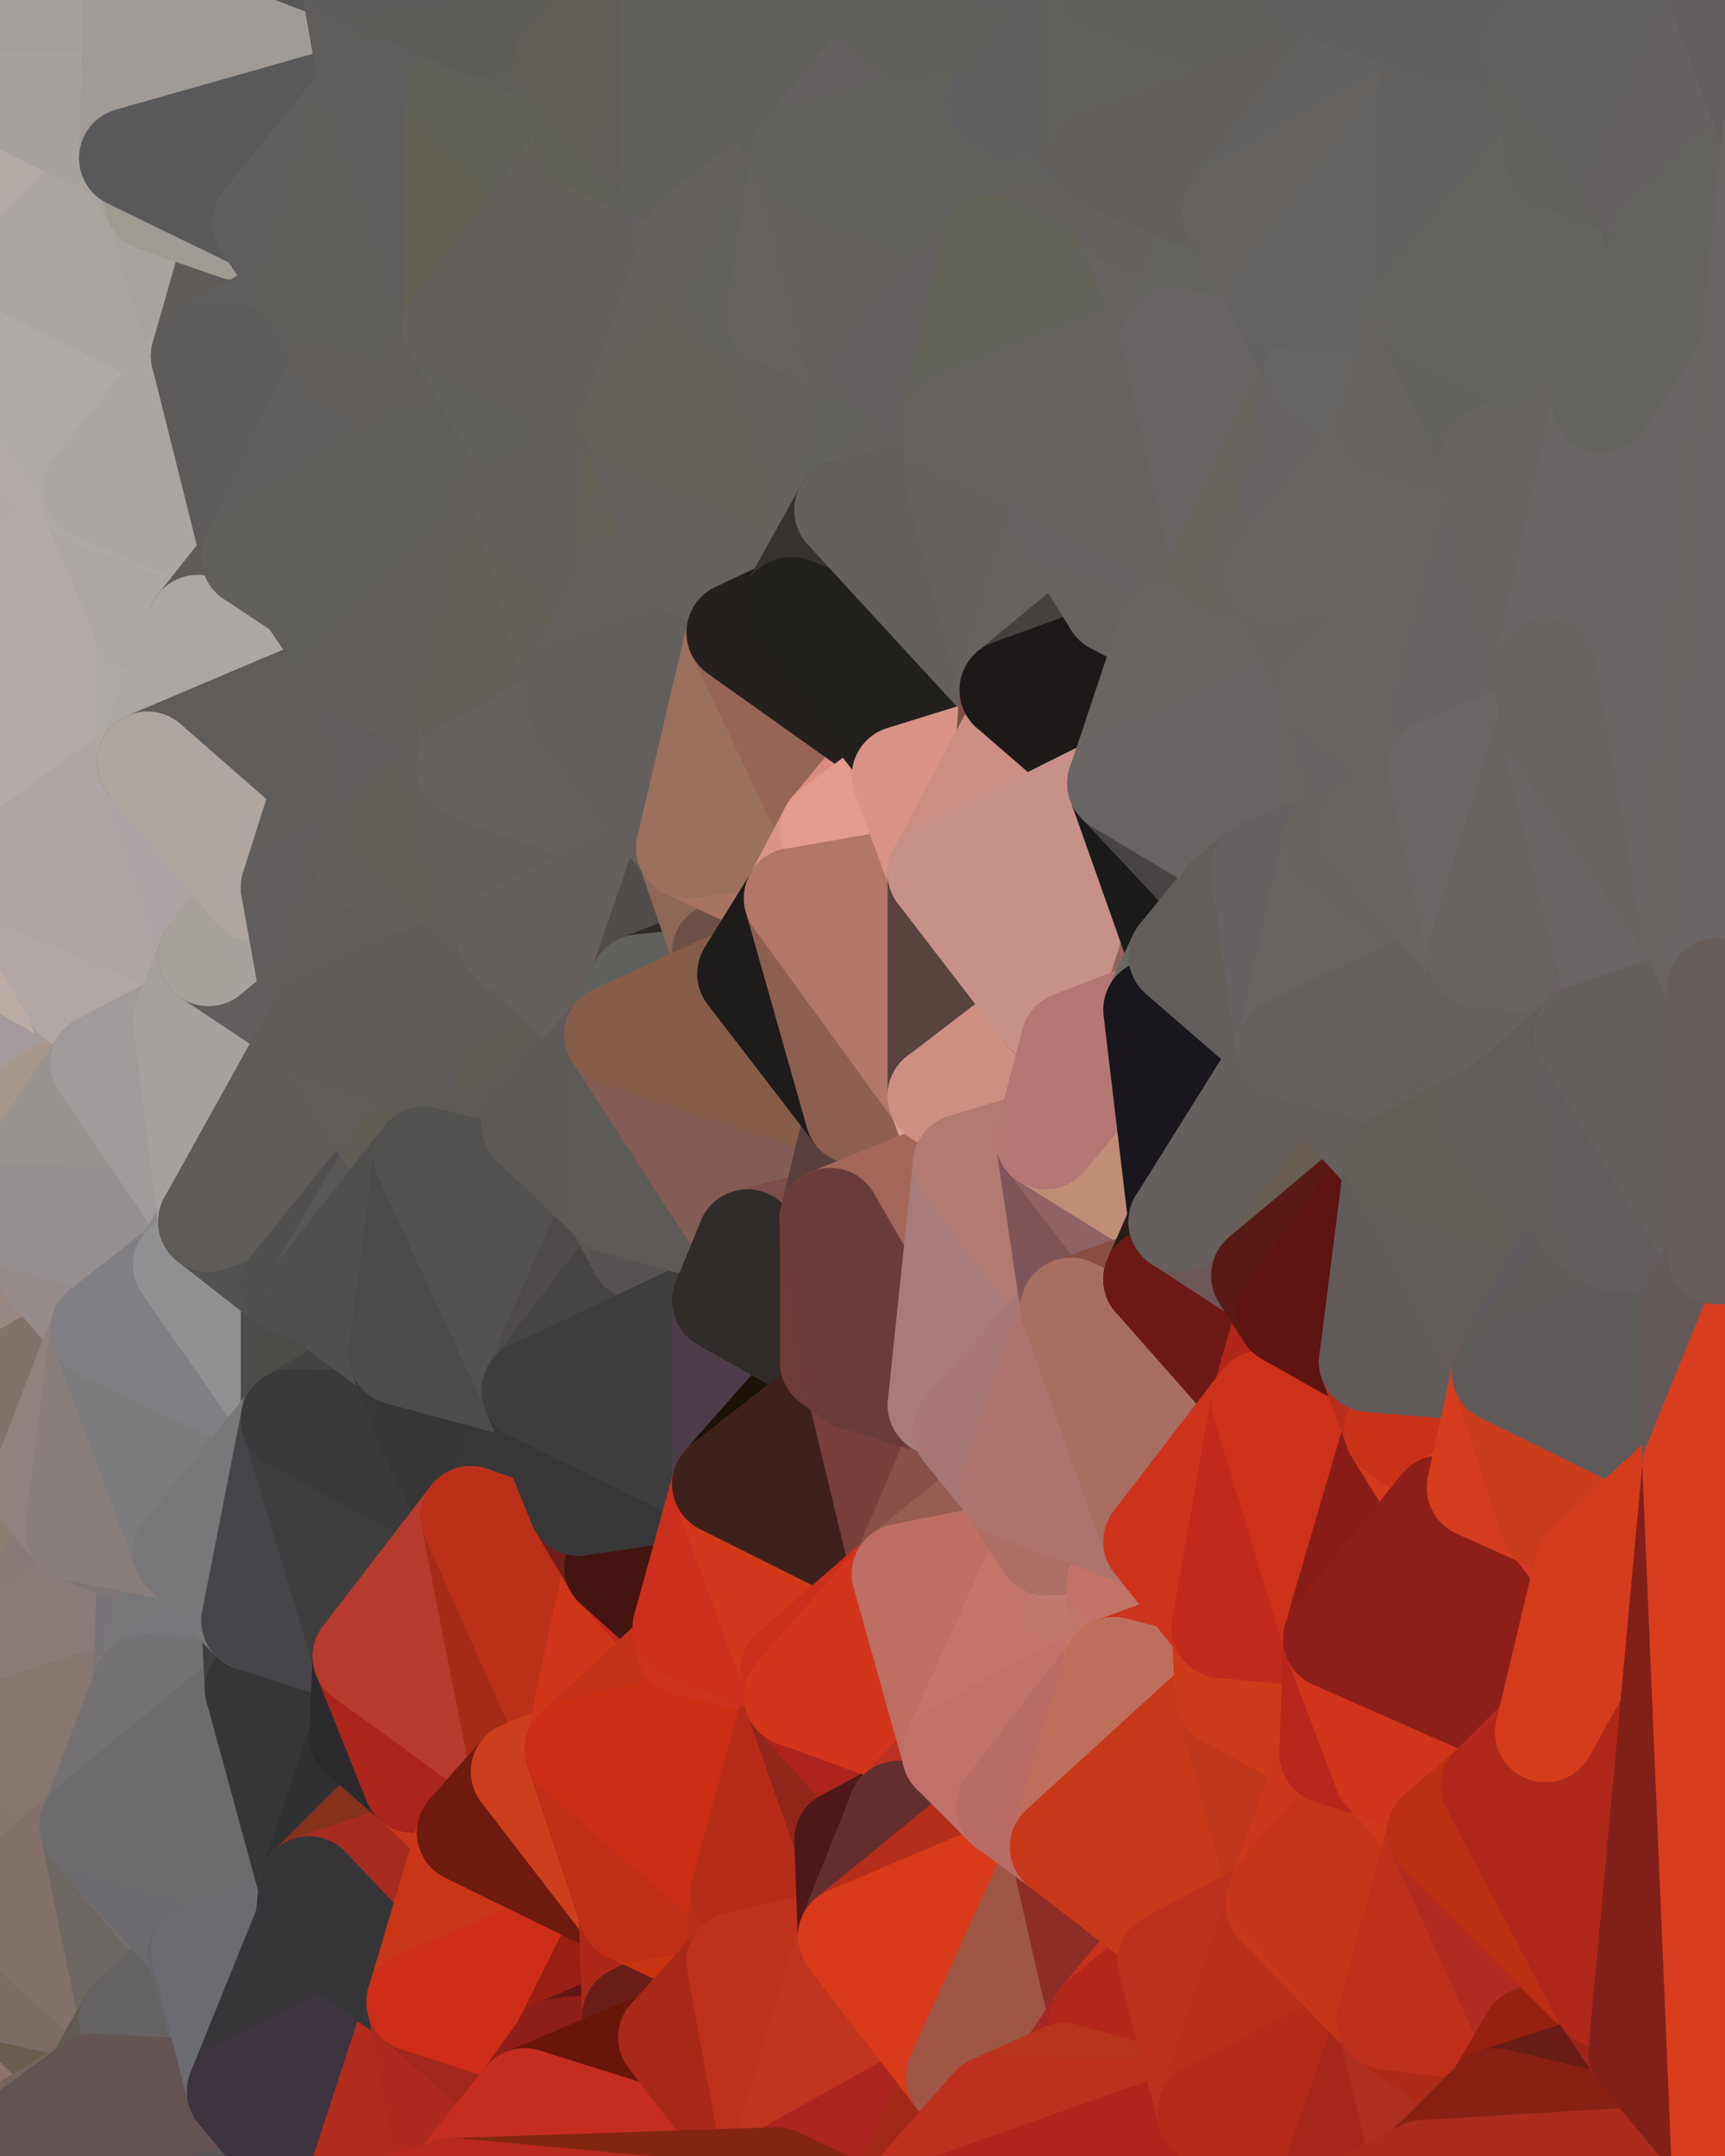 <?xml version="1.0" standalone="yes"?>
<svg width="480" height="600" xmlns="http://www.w3.org/2000/svg" version="1.1" ><polygon points="-34,518 -19,500 -18,444" fill="rgba(165, 138, 129, 1)" stroke="rgba(165, 138, 129, 1)" stroke-width="28" stroke-linejoin="round"/>
		<polygon points="-34,148 -34,518 -18,444" fill="rgba(159, 137, 126, 1)" stroke="rgba(159, 137, 126, 1)" stroke-width="28" stroke-linejoin="round"/>
		<polygon points="-18,222 -34,148 -18,444" fill="rgba(180, 165, 162, 1)" stroke="rgba(180, 165, 162, 1)" stroke-width="28" stroke-linejoin="round"/>
		<polygon points="-19,204 -34,148 -18,222" fill="rgba(175, 160, 153, 1)" stroke="rgba(175, 160, 153, 1)" stroke-width="28" stroke-linejoin="round"/>
		<polygon points="-4,118 -34,148 -3,130" fill="rgba(136, 119, 109, 1)" stroke="rgba(136, 119, 109, 1)" stroke-width="28" stroke-linejoin="round"/>
		<polygon points="-3,130 -34,148 0,146" fill="rgba(138, 124, 113, 1)" stroke="rgba(138, 124, 113, 1)" stroke-width="28" stroke-linejoin="round"/>
		<polygon points="-34,148 0,170 0,146" fill="rgba(170, 157, 149, 1)" stroke="rgba(170, 157, 149, 1)" stroke-width="28" stroke-linejoin="round"/>
		<polygon points="-3,574 0,599 0,578" fill="rgba(135, 107, 104, 1)" stroke="rgba(135, 107, 104, 1)" stroke-width="28" stroke-linejoin="round"/>
		<polygon points="-34,518 -3,574 0,554" fill="rgba(152, 125, 114, 1)" stroke="rgba(152, 125, 114, 1)" stroke-width="28" stroke-linejoin="round"/>
		<polygon points="0,530 -34,518 0,554" fill="rgba(160, 132, 128, 1)" stroke="rgba(160, 132, 128, 1)" stroke-width="28" stroke-linejoin="round"/>
		<polygon points="-19,500 -34,518 0,530" fill="rgba(157, 130, 123, 1)" stroke="rgba(157, 130, 123, 1)" stroke-width="28" stroke-linejoin="round"/>
		<polygon points="0,506 -19,500 0,530" fill="rgba(159, 132, 125, 1)" stroke="rgba(159, 132, 125, 1)" stroke-width="28" stroke-linejoin="round"/>
		<polygon points="-4,488 -19,500 0,506" fill="rgba(165, 138, 131, 1)" stroke="rgba(165, 138, 131, 1)" stroke-width="28" stroke-linejoin="round"/>
		<polygon points="-18,444 -4,488 0,482" fill="rgba(162, 139, 131, 1)" stroke="rgba(162, 139, 131, 1)" stroke-width="28" stroke-linejoin="round"/>
		<polygon points="0,458 -18,444 0,482" fill="rgba(162, 139, 131, 1)" stroke="rgba(162, 139, 131, 1)" stroke-width="28" stroke-linejoin="round"/>
		<polygon points="0,410 -18,444 0,434" fill="rgba(165, 143, 130, 1)" stroke="rgba(165, 143, 130, 1)" stroke-width="28" stroke-linejoin="round"/>
		<polygon points="-34,148 0,2 0,0" fill="rgba(180, 167, 159, 1)" stroke="rgba(180, 167, 159, 1)" stroke-width="28" stroke-linejoin="round"/>
		<polygon points="0,386 -18,444 0,410" fill="rgba(162, 140, 127, 1)" stroke="rgba(162, 140, 127, 1)" stroke-width="28" stroke-linejoin="round"/>
		<polygon points="0,362 -18,444 0,386" fill="rgba(160, 137, 131, 1)" stroke="rgba(160, 137, 131, 1)" stroke-width="28" stroke-linejoin="round"/>
		<polygon points="-3,574 -34,518 0,599" fill="rgba(144, 117, 108, 1)" stroke="rgba(144, 117, 108, 1)" stroke-width="28" stroke-linejoin="round"/>
		<polygon points="-34,148 0,26 0,2" fill="rgba(179, 166, 158, 1)" stroke="rgba(179, 166, 158, 1)" stroke-width="28" stroke-linejoin="round"/>
		<polygon points="-34,148 0,50 0,26" fill="rgba(179, 166, 160, 1)" stroke="rgba(179, 166, 160, 1)" stroke-width="28" stroke-linejoin="round"/>
		<polygon points="-34,148 0,74 0,50" fill="rgba(174, 157, 139, 1)" stroke="rgba(174, 157, 139, 1)" stroke-width="28" stroke-linejoin="round"/>
		<polygon points="-34,148 0,98 0,74" fill="rgba(179, 161, 147, 1)" stroke="rgba(179, 161, 147, 1)" stroke-width="28" stroke-linejoin="round"/>
		<polygon points="-34,148 -4,118 0,98" fill="rgba(151, 134, 124, 1)" stroke="rgba(151, 134, 124, 1)" stroke-width="28" stroke-linejoin="round"/>
		<polygon points="-4,118 -3,130 0,122" fill="rgba(150, 133, 123, 1)" stroke="rgba(150, 133, 123, 1)" stroke-width="28" stroke-linejoin="round"/>
		<polygon points="0,338 -18,444 0,362" fill="rgba(118, 95, 79, 1)" stroke="rgba(118, 95, 79, 1)" stroke-width="28" stroke-linejoin="round"/>
		<polygon points="-34,148 -19,204 0,170" fill="rgba(179, 164, 157, 1)" stroke="rgba(179, 164, 157, 1)" stroke-width="28" stroke-linejoin="round"/>
		<polygon points="-19,204 0,194 0,170" fill="rgba(175, 160, 153, 1)" stroke="rgba(175, 160, 153, 1)" stroke-width="28" stroke-linejoin="round"/>
		<polygon points="-19,204 -18,222 0,218" fill="rgba(173, 159, 150, 1)" stroke="rgba(173, 159, 150, 1)" stroke-width="28" stroke-linejoin="round"/>
		<polygon points="-18,222 0,266 0,242" fill="rgba(182, 165, 158, 1)" stroke="rgba(182, 165, 158, 1)" stroke-width="28" stroke-linejoin="round"/>
		<polygon points="-18,222 0,290 0,266" fill="rgba(180, 165, 158, 1)" stroke="rgba(180, 165, 158, 1)" stroke-width="28" stroke-linejoin="round"/>
		<polygon points="-18,222 0,314 0,290" fill="rgba(180, 165, 162, 1)" stroke="rgba(180, 165, 162, 1)" stroke-width="28" stroke-linejoin="round"/>
		<polygon points="-18,222 0,338 0,314" fill="rgba(180, 163, 156, 1)" stroke="rgba(180, 163, 156, 1)" stroke-width="28" stroke-linejoin="round"/>
		<polygon points="-18,222 -18,444 0,338" fill="rgba(173, 153, 142, 1)" stroke="rgba(173, 153, 142, 1)" stroke-width="28" stroke-linejoin="round"/>
		<polygon points="-18,444 -19,500 -4,488" fill="rgba(167, 140, 131, 1)" stroke="rgba(167, 140, 131, 1)" stroke-width="28" stroke-linejoin="round"/>
		<polygon points="0,578 0,599 6,592" fill="rgba(131, 108, 100, 1)" stroke="rgba(131, 108, 100, 1)" stroke-width="28" stroke-linejoin="round"/>
		<polygon points="0,434 -18,444 0,458" fill="rgba(161, 139, 126, 1)" stroke="rgba(161, 139, 126, 1)" stroke-width="28" stroke-linejoin="round"/>
		<polygon points="-19,204 0,218 0,194" fill="rgba(184, 170, 161, 1)" stroke="rgba(184, 170, 161, 1)" stroke-width="28" stroke-linejoin="round"/>
		<polygon points="-18,222 0,242 0,218" fill="rgba(162, 147, 142, 1)" stroke="rgba(162, 147, 142, 1)" stroke-width="28" stroke-linejoin="round"/>
		<polygon points="0,194 0,218 10,210" fill="rgba(190, 176, 167, 1)" stroke="rgba(190, 176, 167, 1)" stroke-width="28" stroke-linejoin="round"/>
		<polygon points="0,410 0,434 11,414" fill="rgba(152, 132, 121, 1)" stroke="rgba(152, 132, 121, 1)" stroke-width="28" stroke-linejoin="round"/>
		<polygon points="0,170 0,194 11,192" fill="rgba(149, 131, 121, 1)" stroke="rgba(149, 131, 121, 1)" stroke-width="28" stroke-linejoin="round"/>
		<polygon points="0,194 10,210 11,192" fill="rgba(180, 165, 158, 1)" stroke="rgba(180, 165, 158, 1)" stroke-width="28" stroke-linejoin="round"/>
		<polygon points="0,506 0,530 10,506" fill="rgba(157, 132, 125, 1)" stroke="rgba(157, 132, 125, 1)" stroke-width="28" stroke-linejoin="round"/>
		<polygon points="-4,488 0,506 10,506" fill="rgba(165, 138, 131, 1)" stroke="rgba(165, 138, 131, 1)" stroke-width="28" stroke-linejoin="round"/>
		<polygon points="0,50 0,74 6,74" fill="rgba(179, 166, 158, 1)" stroke="rgba(179, 166, 158, 1)" stroke-width="28" stroke-linejoin="round"/>
		<polygon points="0,74 0,98 6,74" fill="rgba(174, 161, 155, 1)" stroke="rgba(174, 161, 155, 1)" stroke-width="28" stroke-linejoin="round"/>
		<polygon points="11,414 0,434 21,426" fill="rgba(144, 130, 121, 1)" stroke="rgba(144, 130, 121, 1)" stroke-width="28" stroke-linejoin="round"/>
		<polygon points="0,266 0,290 21,278" fill="rgba(180, 169, 165, 1)" stroke="rgba(180, 169, 165, 1)" stroke-width="28" stroke-linejoin="round"/>
		<polygon points="0,482 -4,488 10,506" fill="rgba(162, 135, 128, 1)" stroke="rgba(162, 135, 128, 1)" stroke-width="28" stroke-linejoin="round"/>
		<polygon points="-4,118 0,122 0,98" fill="rgba(175, 157, 143, 1)" stroke="rgba(175, 157, 143, 1)" stroke-width="28" stroke-linejoin="round"/>
		<polygon points="-3,130 0,146 25,138" fill="rgba(184, 171, 163, 1)" stroke="rgba(184, 171, 163, 1)" stroke-width="28" stroke-linejoin="round"/>
		<polygon points="0,578 6,592 26,580" fill="rgba(122, 102, 93, 1)" stroke="rgba(122, 102, 93, 1)" stroke-width="28" stroke-linejoin="round"/>
		<polygon points="0,122 25,138 26,136" fill="rgba(178, 168, 166, 1)" stroke="rgba(178, 168, 166, 1)" stroke-width="28" stroke-linejoin="round"/>
		<polygon points="0,122 -3,130 25,138" fill="rgba(187, 168, 170, 1)" stroke="rgba(187, 168, 170, 1)" stroke-width="28" stroke-linejoin="round"/>
		<polygon points="0,386 0,410 11,414" fill="rgba(152, 133, 119, 1)" stroke="rgba(152, 133, 119, 1)" stroke-width="28" stroke-linejoin="round"/>
		<polygon points="0,290 0,314 28,296" fill="rgba(145, 131, 120, 1)" stroke="rgba(145, 131, 120, 1)" stroke-width="28" stroke-linejoin="round"/>
		<polygon points="21,278 0,290 28,296" fill="rgba(164, 154, 155, 1)" stroke="rgba(164, 154, 155, 1)" stroke-width="28" stroke-linejoin="round"/>
		<polygon points="0,362 0,386 28,370" fill="rgba(139, 122, 114, 1)" stroke="rgba(139, 122, 114, 1)" stroke-width="28" stroke-linejoin="round"/>
		<polygon points="0,554 0,578 26,580" fill="rgba(126, 105, 100, 1)" stroke="rgba(126, 105, 100, 1)" stroke-width="28" stroke-linejoin="round"/>
		<polygon points="10,506 0,530 25,508" fill="rgba(150, 130, 121, 1)" stroke="rgba(150, 130, 121, 1)" stroke-width="28" stroke-linejoin="round"/>
		<polygon points="0,554 -3,574 0,578" fill="rgba(142, 115, 106, 1)" stroke="rgba(142, 115, 106, 1)" stroke-width="28" stroke-linejoin="round"/>
		<polygon points="0,554 26,580 36,562" fill="rgba(109, 91, 77, 1)" stroke="rgba(109, 91, 77, 1)" stroke-width="28" stroke-linejoin="round"/>
		<polygon points="0,26 0,50 36,44" fill="rgba(171, 166, 162, 1)" stroke="rgba(171, 166, 162, 1)" stroke-width="28" stroke-linejoin="round"/>
		<polygon points="0,0 0,2 37,0" fill="rgba(171, 161, 159, 1)" stroke="rgba(171, 161, 159, 1)" stroke-width="28" stroke-linejoin="round"/>
		<polygon points="0,146 0,170 25,138" fill="rgba(178, 168, 166, 1)" stroke="rgba(178, 168, 166, 1)" stroke-width="28" stroke-linejoin="round"/>
		<polygon points="0,434 0,458 21,426" fill="rgba(143, 125, 115, 1)" stroke="rgba(143, 125, 115, 1)" stroke-width="28" stroke-linejoin="round"/>
		<polygon points="0,218 0,242 10,210" fill="rgba(177, 162, 157, 1)" stroke="rgba(177, 162, 157, 1)" stroke-width="28" stroke-linejoin="round"/>
		<polygon points="0,458 0,482 40,469" fill="rgba(139, 122, 114, 1)" stroke="rgba(139, 122, 114, 1)" stroke-width="28" stroke-linejoin="round"/>
		<polygon points="0,170 11,192 40,173" fill="rgba(179, 169, 167, 1)" stroke="rgba(179, 169, 167, 1)" stroke-width="28" stroke-linejoin="round"/>
		<polygon points="0,338 0,362 28,370" fill="rgba(150, 135, 130, 1)" stroke="rgba(150, 135, 130, 1)" stroke-width="28" stroke-linejoin="round"/>
		<polygon points="0,482 10,506 25,508" fill="rgba(135, 118, 110, 1)" stroke="rgba(135, 118, 110, 1)" stroke-width="28" stroke-linejoin="round"/>
		<polygon points="0,2 0,26 37,0" fill="rgba(171, 166, 162, 1)" stroke="rgba(171, 166, 162, 1)" stroke-width="28" stroke-linejoin="round"/>
		<polygon points="0,50 6,74 36,44" fill="rgba(179, 170, 165, 1)" stroke="rgba(179, 170, 165, 1)" stroke-width="28" stroke-linejoin="round"/>
		<polygon points="36,44 6,74 43,56" fill="rgba(171, 166, 162, 1)" stroke="rgba(171, 166, 162, 1)" stroke-width="28" stroke-linejoin="round"/>
		<polygon points="11,192 10,210 41,212" fill="rgba(181, 171, 169, 1)" stroke="rgba(181, 171, 169, 1)" stroke-width="28" stroke-linejoin="round"/>
		<polygon points="10,210 0,242 41,212" fill="rgba(179, 171, 168, 1)" stroke="rgba(179, 171, 168, 1)" stroke-width="28" stroke-linejoin="round"/>
		<polygon points="21,426 0,458 41,434" fill="rgba(137, 122, 119, 1)" stroke="rgba(137, 122, 119, 1)" stroke-width="28" stroke-linejoin="round"/>
		<polygon points="0,458 40,469 41,434" fill="rgba(138, 124, 121, 1)" stroke="rgba(138, 124, 121, 1)" stroke-width="28" stroke-linejoin="round"/>
		<polygon points="0,482 25,508 40,469" fill="rgba(134, 119, 112, 1)" stroke="rgba(134, 119, 112, 1)" stroke-width="28" stroke-linejoin="round"/>
		<polygon points="25,138 0,170 40,173" fill="rgba(179, 169, 167, 1)" stroke="rgba(179, 169, 167, 1)" stroke-width="28" stroke-linejoin="round"/>
		<polygon points="0,26 36,44 37,0" fill="rgba(167, 162, 158, 1)" stroke="rgba(167, 162, 158, 1)" stroke-width="28" stroke-linejoin="round"/>
		<polygon points="0,530 0,554 36,562" fill="rgba(126, 107, 101, 1)" stroke="rgba(126, 107, 101, 1)" stroke-width="28" stroke-linejoin="round"/>
		<polygon points="0,386 11,414 28,370" fill="rgba(129, 114, 107, 1)" stroke="rgba(129, 114, 107, 1)" stroke-width="28" stroke-linejoin="round"/>
		<polygon points="0,98 0,122 26,136" fill="rgba(180, 170, 168, 1)" stroke="rgba(180, 170, 168, 1)" stroke-width="28" stroke-linejoin="round"/>
		<polygon points="0,242 0,266 21,278" fill="rgba(186, 171, 164, 1)" stroke="rgba(186, 171, 164, 1)" stroke-width="28" stroke-linejoin="round"/>
		<polygon points="0,338 28,370 51,352" fill="rgba(150, 140, 139, 1)" stroke="rgba(150, 140, 139, 1)" stroke-width="28" stroke-linejoin="round"/>
		<polygon points="21,278 28,296 51,284" fill="rgba(162, 157, 154, 1)" stroke="rgba(162, 157, 154, 1)" stroke-width="28" stroke-linejoin="round"/>
		<polygon points="40,173 11,192 41,212" fill="rgba(179, 169, 168, 1)" stroke="rgba(179, 169, 168, 1)" stroke-width="28" stroke-linejoin="round"/>
		<polygon points="25,508 0,530 36,562" fill="rgba(130, 113, 106, 1)" stroke="rgba(130, 113, 106, 1)" stroke-width="28" stroke-linejoin="round"/>
		<polygon points="6,74 0,98 56,99" fill="rgba(147, 135, 123, 1)" stroke="rgba(147, 135, 123, 1)" stroke-width="28" stroke-linejoin="round"/>
		<polygon points="0,98 26,136 56,99" fill="rgba(175, 170, 166, 1)" stroke="rgba(175, 170, 166, 1)" stroke-width="28" stroke-linejoin="round"/>
		<polygon points="25,508 36,562 55,544" fill="rgba(109, 104, 100, 1)" stroke="rgba(109, 104, 100, 1)" stroke-width="28" stroke-linejoin="round"/>
		<polygon points="0,314 0,338 28,296" fill="rgba(167, 150, 140, 1)" stroke="rgba(167, 150, 140, 1)" stroke-width="28" stroke-linejoin="round"/>
		<polygon points="21,278 51,284 58,266" fill="rgba(170, 165, 162, 1)" stroke="rgba(170, 165, 162, 1)" stroke-width="28" stroke-linejoin="round"/>
		<polygon points="0,242 21,278 58,266" fill="rgba(177, 167, 165, 1)" stroke="rgba(177, 167, 165, 1)" stroke-width="28" stroke-linejoin="round"/>
		<polygon points="28,296 0,338 58,340" fill="rgba(152, 147, 144, 1)" stroke="rgba(152, 147, 144, 1)" stroke-width="28" stroke-linejoin="round"/>
		<polygon points="0,338 51,352 58,340" fill="rgba(149, 143, 143, 1)" stroke="rgba(149, 143, 143, 1)" stroke-width="28" stroke-linejoin="round"/>
		<polygon points="25,508 55,544 56,543" fill="rgba(116, 110, 110, 1)" stroke="rgba(116, 110, 110, 1)" stroke-width="28" stroke-linejoin="round"/>
		<polygon points="43,56 6,74 56,99" fill="rgba(170, 165, 161, 1)" stroke="rgba(170, 165, 161, 1)" stroke-width="28" stroke-linejoin="round"/>
		<polygon points="36,562 26,580 66,582" fill="rgba(97, 90, 84, 1)" stroke="rgba(97, 90, 84, 1)" stroke-width="28" stroke-linejoin="round"/>
		<polygon points="41,212 0,242 58,266" fill="rgba(174, 166, 164, 1)" stroke="rgba(174, 166, 164, 1)" stroke-width="28" stroke-linejoin="round"/>
		<polygon points="40,173 41,212 55,174" fill="rgba(174, 169, 165, 1)" stroke="rgba(174, 169, 165, 1)" stroke-width="28" stroke-linejoin="round"/>
		<polygon points="41,434 40,469 51,432" fill="rgba(119, 117, 122, 1)" stroke="rgba(119, 117, 122, 1)" stroke-width="28" stroke-linejoin="round"/>
		<polygon points="21,426 41,434 51,432" fill="rgba(125, 119, 119, 1)" stroke="rgba(125, 119, 119, 1)" stroke-width="28" stroke-linejoin="round"/>
		<polygon points="51,432 40,469 70,451" fill="rgba(119, 119, 121, 1)" stroke="rgba(119, 119, 121, 1)" stroke-width="28" stroke-linejoin="round"/>
		<polygon points="40,173 55,174 70,155" fill="rgba(169, 164, 160, 1)" stroke="rgba(169, 164, 160, 1)" stroke-width="28" stroke-linejoin="round"/>
		<polygon points="25,138 40,173 70,155" fill="rgba(172, 167, 163, 1)" stroke="rgba(172, 167, 163, 1)" stroke-width="28" stroke-linejoin="round"/>
		<polygon points="43,56 56,99 66,64" fill="rgba(168, 163, 159, 1)" stroke="rgba(168, 163, 159, 1)" stroke-width="28" stroke-linejoin="round"/>
		<polygon points="41,212 58,266 71,248" fill="rgba(174, 164, 165, 1)" stroke="rgba(174, 164, 165, 1)" stroke-width="28" stroke-linejoin="round"/>
		<polygon points="26,136 25,138 70,155" fill="rgba(174, 169, 165, 1)" stroke="rgba(174, 169, 165, 1)" stroke-width="28" stroke-linejoin="round"/>
		<polygon points="0,0 37,0 67,-29" fill="rgba(164, 159, 156, 1)" stroke="rgba(164, 159, 156, 1)" stroke-width="28" stroke-linejoin="round"/>
		<polygon points="11,414 21,426 28,370" fill="rgba(144, 130, 127, 1)" stroke="rgba(144, 130, 127, 1)" stroke-width="28" stroke-linejoin="round"/>
		<polygon points="70,451 40,469 71,470" fill="rgba(119, 118, 124, 1)" stroke="rgba(119, 118, 124, 1)" stroke-width="28" stroke-linejoin="round"/>
		<polygon points="55,544 36,562 66,582" fill="rgba(101, 99, 100, 1)" stroke="rgba(101, 99, 100, 1)" stroke-width="28" stroke-linejoin="round"/>
		<polygon points="51,284 28,296 58,340" fill="rgba(160, 154, 154, 1)" stroke="rgba(160, 154, 154, 1)" stroke-width="28" stroke-linejoin="round"/>
		<polygon points="28,370 21,426 51,432" fill="rgba(136, 126, 124, 1)" stroke="rgba(136, 126, 124, 1)" stroke-width="28" stroke-linejoin="round"/>
		<polygon points="58,340 51,352 81,358" fill="rgba(138, 138, 140, 1)" stroke="rgba(138, 138, 140, 1)" stroke-width="28" stroke-linejoin="round"/>
		<polygon points="28,370 51,432 81,395" fill="rgba(124, 124, 126, 1)" stroke="rgba(124, 124, 126, 1)" stroke-width="28" stroke-linejoin="round"/>
		<polygon points="51,352 28,370 81,395" fill="rgba(128, 127, 132, 1)" stroke="rgba(128, 127, 132, 1)" stroke-width="28" stroke-linejoin="round"/>
		<polygon points="56,99 26,136 70,155" fill="rgba(171, 166, 162, 1)" stroke="rgba(171, 166, 162, 1)" stroke-width="28" stroke-linejoin="round"/>
		<polygon points="56,543 85,535 86,525" fill="rgba(106, 107, 112, 1)" stroke="rgba(106, 107, 112, 1)" stroke-width="28" stroke-linejoin="round"/>
		<polygon points="66,64 56,99 86,81" fill="rgba(95, 91, 88, 1)" stroke="rgba(95, 91, 88, 1)" stroke-width="28" stroke-linejoin="round"/>
		<polygon points="73,62 66,64 86,81" fill="rgba(92, 91, 89, 1)" stroke="rgba(92, 91, 89, 1)" stroke-width="28" stroke-linejoin="round"/>
		<polygon points="70,155 55,174 85,165" fill="rgba(96, 91, 85, 1)" stroke="rgba(96, 91, 85, 1)" stroke-width="28" stroke-linejoin="round"/>
		<polygon points="40,469 25,508 71,470" fill="rgba(115, 113, 116, 1)" stroke="rgba(115, 113, 116, 1)" stroke-width="28" stroke-linejoin="round"/>
		<polygon points="58,266 51,284 88,286" fill="rgba(166, 161, 157, 1)" stroke="rgba(166, 161, 157, 1)" stroke-width="28" stroke-linejoin="round"/>
		<polygon points="25,508 56,543 86,525" fill="rgba(107, 106, 111, 1)" stroke="rgba(107, 106, 111, 1)" stroke-width="28" stroke-linejoin="round"/>
		<polygon points="71,470 25,508 86,525" fill="rgba(108, 108, 110, 1)" stroke="rgba(108, 108, 110, 1)" stroke-width="28" stroke-linejoin="round"/>
		<polygon points="51,352 81,395 81,358" fill="rgba(145, 145, 147, 1)" stroke="rgba(145, 145, 147, 1)" stroke-width="28" stroke-linejoin="round"/>
		<polygon points="36,44 43,56 73,62" fill="rgba(166, 161, 157, 1)" stroke="rgba(166, 161, 157, 1)" stroke-width="28" stroke-linejoin="round"/>
		<polygon points="43,56 66,64 73,62" fill="rgba(159, 155, 146, 1)" stroke="rgba(159, 155, 146, 1)" stroke-width="28" stroke-linejoin="round"/>
		<polygon points="56,543 55,544 66,582" fill="rgba(103, 103, 105, 1)" stroke="rgba(103, 103, 105, 1)" stroke-width="28" stroke-linejoin="round"/>
		<polygon points="6,592 0,599 26,580" fill="rgba(120, 100, 93, 1)" stroke="rgba(120, 100, 93, 1)" stroke-width="28" stroke-linejoin="round"/>
		<polygon points="86,81 56,99 96,100" fill="rgba(95, 94, 92, 1)" stroke="rgba(95, 94, 92, 1)" stroke-width="28" stroke-linejoin="round"/>
		<polygon points="67,-29 37,0 97,-9" fill="rgba(88, 86, 87, 1)" stroke="rgba(88, 86, 87, 1)" stroke-width="28" stroke-linejoin="round"/>
		<polygon points="66,582 0,599 96,618" fill="rgba(90, 84, 84, 1)" stroke="rgba(90, 84, 84, 1)" stroke-width="28" stroke-linejoin="round"/>
		<polygon points="81,358 81,395 88,360" fill="rgba(78, 76, 77, 1)" stroke="rgba(78, 76, 77, 1)" stroke-width="28" stroke-linejoin="round"/>
		<polygon points="51,284 58,340 88,286" fill="rgba(166, 161, 158, 1)" stroke="rgba(166, 161, 158, 1)" stroke-width="28" stroke-linejoin="round"/>
		<polygon points="81,247 58,266 88,286" fill="rgba(98, 94, 93, 1)" stroke="rgba(98, 94, 93, 1)" stroke-width="28" stroke-linejoin="round"/>
		<polygon points="71,248 58,266 81,247" fill="rgba(167, 162, 156, 1)" stroke="rgba(167, 162, 156, 1)" stroke-width="28" stroke-linejoin="round"/>
		<polygon points="26,580 0,599 66,582" fill="rgba(99, 83, 83, 1)" stroke="rgba(99, 83, 83, 1)" stroke-width="28" stroke-linejoin="round"/>
		<polygon points="85,165 55,174 100,187" fill="rgba(98, 97, 95, 1)" stroke="rgba(98, 97, 95, 1)" stroke-width="28" stroke-linejoin="round"/>
		<polygon points="70,451 71,470 101,461" fill="rgba(65, 63, 64, 1)" stroke="rgba(65, 63, 64, 1)" stroke-width="28" stroke-linejoin="round"/>
		<polygon points="56,543 66,582 85,535" fill="rgba(107, 108, 113, 1)" stroke="rgba(107, 108, 113, 1)" stroke-width="28" stroke-linejoin="round"/>
		<polygon points="97,-9 37,0 103,25" fill="rgba(89, 87, 88, 1)" stroke="rgba(89, 87, 88, 1)" stroke-width="28" stroke-linejoin="round"/>
		<polygon points="37,0 36,44 103,25" fill="rgba(160, 155, 151, 1)" stroke="rgba(160, 155, 151, 1)" stroke-width="28" stroke-linejoin="round"/>
		<polygon points="36,44 73,62 103,25" fill="rgba(89, 89, 91, 1)" stroke="rgba(89, 89, 91, 1)" stroke-width="28" stroke-linejoin="round"/>
		<polygon points="71,470 100,483 101,461" fill="rgba(63, 62, 67, 1)" stroke="rgba(63, 62, 67, 1)" stroke-width="28" stroke-linejoin="round"/>
		<polygon points="71,470 86,525 100,483" fill="rgba(54, 54, 56, 1)" stroke="rgba(54, 54, 56, 1)" stroke-width="28" stroke-linejoin="round"/>
		<polygon points="55,174 41,212 100,187" fill="rgba(172, 167, 163, 1)" stroke="rgba(172, 167, 163, 1)" stroke-width="28" stroke-linejoin="round"/>
		<polygon points="41,212 81,247 100,187" fill="rgba(96, 92, 89, 1)" stroke="rgba(96, 92, 89, 1)" stroke-width="28" stroke-linejoin="round"/>
		<polygon points="56,99 70,155 96,100" fill="rgba(93, 92, 90, 1)" stroke="rgba(93, 92, 90, 1)" stroke-width="28" stroke-linejoin="round"/>
		<polygon points="41,212 71,248 81,247" fill="rgba(175, 166, 159, 1)" stroke="rgba(175, 166, 159, 1)" stroke-width="28" stroke-linejoin="round"/>
		<polygon points="51,432 70,451 81,395" fill="rgba(120, 120, 122, 1)" stroke="rgba(120, 120, 122, 1)" stroke-width="28" stroke-linejoin="round"/>
		<polygon points="58,340 81,358 111,321" fill="rgba(83, 82, 80, 1)" stroke="rgba(83, 82, 80, 1)" stroke-width="28" stroke-linejoin="round"/>
		<polygon points="88,286 58,340 111,321" fill="rgba(95, 91, 88, 1)" stroke="rgba(95, 91, 88, 1)" stroke-width="28" stroke-linejoin="round"/>
		<polygon points="88,360 81,395 111,377" fill="rgba(77, 76, 72, 1)" stroke="rgba(77, 76, 72, 1)" stroke-width="28" stroke-linejoin="round"/>
		<polygon points="100,187 81,247 101,239" fill="rgba(97, 93, 90, 1)" stroke="rgba(97, 93, 90, 1)" stroke-width="28" stroke-linejoin="round"/>
		<polygon points="96,100 70,155 115,126" fill="rgba(95, 93, 94, 1)" stroke="rgba(95, 93, 94, 1)" stroke-width="28" stroke-linejoin="round"/>
		<polygon points="81,358 88,360 111,321" fill="rgba(81, 79, 80, 1)" stroke="rgba(81, 79, 80, 1)" stroke-width="28" stroke-linejoin="round"/>
		<polygon points="100,187 101,239 111,229" fill="rgba(96, 92, 89, 1)" stroke="rgba(96, 92, 89, 1)" stroke-width="28" stroke-linejoin="round"/>
		<polygon points="96,100 115,126 116,113" fill="rgba(95, 94, 92, 1)" stroke="rgba(95, 94, 92, 1)" stroke-width="28" stroke-linejoin="round"/>
		<polygon points="85,535 66,582 116,557" fill="rgba(55, 53, 56, 1)" stroke="rgba(55, 53, 56, 1)" stroke-width="28" stroke-linejoin="round"/>
		<polygon points="100,483 86,525 115,496" fill="rgba(48, 48, 50, 1)" stroke="rgba(48, 48, 50, 1)" stroke-width="28" stroke-linejoin="round"/>
		<polygon points="111,377 81,395 118,396" fill="rgba(68, 66, 67, 1)" stroke="rgba(68, 66, 67, 1)" stroke-width="28" stroke-linejoin="round"/>
		<polygon points="70,155 85,165 115,126" fill="rgba(96, 95, 91, 1)" stroke="rgba(96, 95, 91, 1)" stroke-width="28" stroke-linejoin="round"/>
		<polygon points="81,247 88,286 101,239" fill="rgba(97, 93, 92, 1)" stroke="rgba(97, 93, 92, 1)" stroke-width="28" stroke-linejoin="round"/>
		<polygon points="86,81 96,100 126,91" fill="rgba(94, 93, 91, 1)" stroke="rgba(94, 93, 91, 1)" stroke-width="28" stroke-linejoin="round"/>
		<polygon points="96,100 116,113 126,91" fill="rgba(98, 94, 91, 1)" stroke="rgba(98, 94, 91, 1)" stroke-width="28" stroke-linejoin="round"/>
		<polygon points="81,395 70,451 101,461" fill="rgba(71, 69, 74, 1)" stroke="rgba(71, 69, 74, 1)" stroke-width="28" stroke-linejoin="round"/>
		<polygon points="81,395 101,461 131,422" fill="rgba(62, 62, 62, 1)" stroke="rgba(62, 62, 62, 1)" stroke-width="28" stroke-linejoin="round"/>
		<polygon points="118,396 81,395 131,422" fill="rgba(58, 58, 60, 1)" stroke="rgba(58, 58, 60, 1)" stroke-width="28" stroke-linejoin="round"/>
		<polygon points="100,187 130,214 131,200" fill="rgba(100, 97, 88, 1)" stroke="rgba(100, 97, 88, 1)" stroke-width="28" stroke-linejoin="round"/>
		<polygon points="100,187 111,229 130,214" fill="rgba(96, 92, 91, 1)" stroke="rgba(96, 92, 91, 1)" stroke-width="28" stroke-linejoin="round"/>
		<polygon points="115,496 86,525 130,510" fill="rgba(134, 49, 28, 1)" stroke="rgba(134, 49, 28, 1)" stroke-width="28" stroke-linejoin="round"/>
		<polygon points="66,582 96,618 116,557" fill="rgba(62, 52, 63, 1)" stroke="rgba(62, 52, 63, 1)" stroke-width="28" stroke-linejoin="round"/>
		<polygon points="97,-9 103,25 133,7" fill="rgba(94, 93, 91, 1)" stroke="rgba(94, 93, 91, 1)" stroke-width="28" stroke-linejoin="round"/>
		<polygon points="103,25 127,26 133,7" fill="rgba(93, 92, 87, 1)" stroke="rgba(93, 92, 87, 1)" stroke-width="28" stroke-linejoin="round"/>
		<polygon points="86,525 116,557 130,510" fill="rgba(166, 44, 31, 1)" stroke="rgba(166, 44, 31, 1)" stroke-width="28" stroke-linejoin="round"/>
		<polygon points="116,557 96,618 126,609" fill="rgba(177, 44, 29, 1)" stroke="rgba(177, 44, 29, 1)" stroke-width="28" stroke-linejoin="round"/>
		<polygon points="111,321 88,360 118,322" fill="rgba(89, 88, 86, 1)" stroke="rgba(89, 88, 86, 1)" stroke-width="28" stroke-linejoin="round"/>
		<polygon points="86,525 85,535 116,557" fill="rgba(53, 53, 55, 1)" stroke="rgba(53, 53, 55, 1)" stroke-width="28" stroke-linejoin="round"/>
		<polygon points="73,62 86,81 103,25" fill="rgba(95, 93, 94, 1)" stroke="rgba(95, 93, 94, 1)" stroke-width="28" stroke-linejoin="round"/>
		<polygon points="88,286 111,321 141,303" fill="rgba(96, 92, 89, 1)" stroke="rgba(96, 92, 89, 1)" stroke-width="28" stroke-linejoin="round"/>
		<polygon points="111,321 118,322 141,303" fill="rgba(95, 92, 83, 1)" stroke="rgba(95, 92, 83, 1)" stroke-width="28" stroke-linejoin="round"/>
		<polygon points="118,396 131,422 141,409" fill="rgba(54, 54, 54, 1)" stroke="rgba(54, 54, 54, 1)" stroke-width="28" stroke-linejoin="round"/>
		<polygon points="101,239 88,286 141,261" fill="rgba(96, 92, 89, 1)" stroke="rgba(96, 92, 89, 1)" stroke-width="28" stroke-linejoin="round"/>
		<polygon points="111,229 101,239 141,261" fill="rgba(98, 95, 90, 1)" stroke="rgba(98, 95, 90, 1)" stroke-width="28" stroke-linejoin="round"/>
		<polygon points="88,360 111,377 118,322" fill="rgba(81, 80, 78, 1)" stroke="rgba(81, 80, 78, 1)" stroke-width="28" stroke-linejoin="round"/>
		<polygon points="116,113 115,126 145,123" fill="rgba(99, 95, 92, 1)" stroke="rgba(99, 95, 92, 1)" stroke-width="28" stroke-linejoin="round"/>
		<polygon points="115,496 130,510 145,493" fill="rgba(199, 54, 27, 1)" stroke="rgba(199, 54, 27, 1)" stroke-width="28" stroke-linejoin="round"/>
		<polygon points="101,461 100,483 115,496" fill="rgba(42, 42, 44, 1)" stroke="rgba(42, 42, 44, 1)" stroke-width="28" stroke-linejoin="round"/>
		<polygon points="145,123 115,126 146,140" fill="rgba(99, 95, 92, 1)" stroke="rgba(99, 95, 92, 1)" stroke-width="28" stroke-linejoin="round"/>
		<polygon points="116,557 126,609 146,584" fill="rgba(174, 42, 30, 1)" stroke="rgba(174, 42, 30, 1)" stroke-width="28" stroke-linejoin="round"/>
		<polygon points="103,25 86,81 126,91" fill="rgba(95, 94, 90, 1)" stroke="rgba(95, 94, 90, 1)" stroke-width="28" stroke-linejoin="round"/>
		<polygon points="111,377 118,396 148,387" fill="rgba(56, 56, 58, 1)" stroke="rgba(56, 56, 58, 1)" stroke-width="28" stroke-linejoin="round"/>
		<polygon points="118,396 141,409 148,387" fill="rgba(54, 54, 56, 1)" stroke="rgba(54, 54, 56, 1)" stroke-width="28" stroke-linejoin="round"/>
		<polygon points="141,303 118,322 148,313" fill="rgba(94, 91, 84, 1)" stroke="rgba(94, 91, 84, 1)" stroke-width="28" stroke-linejoin="round"/>
		<polygon points="115,126 100,187 146,140" fill="rgba(98, 94, 91, 1)" stroke="rgba(98, 94, 91, 1)" stroke-width="28" stroke-linejoin="round"/>
		<polygon points="126,91 116,113 145,123" fill="rgba(97, 93, 90, 1)" stroke="rgba(97, 93, 90, 1)" stroke-width="28" stroke-linejoin="round"/>
		<polygon points="101,461 115,496 145,493" fill="rgba(171, 37, 26, 1)" stroke="rgba(171, 37, 26, 1)" stroke-width="28" stroke-linejoin="round"/>
		<polygon points="141,261 88,286 141,303" fill="rgba(95, 91, 88, 1)" stroke="rgba(95, 91, 88, 1)" stroke-width="28" stroke-linejoin="round"/>
		<polygon points="103,25 126,91 127,26" fill="rgba(94, 93, 91, 1)" stroke="rgba(94, 93, 91, 1)" stroke-width="28" stroke-linejoin="round"/>
		<polygon points="85,165 100,187 115,126" fill="rgba(95, 94, 90, 1)" stroke="rgba(95, 94, 90, 1)" stroke-width="28" stroke-linejoin="round"/>
		<polygon points="127,26 126,91 156,52" fill="rgba(98, 96, 84, 1)" stroke="rgba(98, 96, 84, 1)" stroke-width="28" stroke-linejoin="round"/>
		<polygon points="116,557 146,584 156,570" fill="rgba(162, 40, 27, 1)" stroke="rgba(162, 40, 27, 1)" stroke-width="28" stroke-linejoin="round"/>
		<polygon points="133,7 127,26 157,17" fill="rgba(94, 93, 89, 1)" stroke="rgba(94, 93, 89, 1)" stroke-width="28" stroke-linejoin="round"/>
		<polygon points="100,187 131,200 146,140" fill="rgba(98, 95, 90, 1)" stroke="rgba(98, 95, 90, 1)" stroke-width="28" stroke-linejoin="round"/>
		<polygon points="130,214 111,229 141,261" fill="rgba(98, 95, 88, 1)" stroke="rgba(98, 95, 88, 1)" stroke-width="28" stroke-linejoin="round"/>
		<polygon points="141,409 131,422 161,419" fill="rgba(54, 54, 54, 1)" stroke="rgba(54, 54, 54, 1)" stroke-width="28" stroke-linejoin="round"/>
		<polygon points="160,191 131,200 161,197" fill="rgba(100, 97, 92, 1)" stroke="rgba(100, 97, 92, 1)" stroke-width="28" stroke-linejoin="round"/>
		<polygon points="127,26 156,52 163,39" fill="rgba(95, 95, 87, 1)" stroke="rgba(95, 95, 87, 1)" stroke-width="28" stroke-linejoin="round"/>
		<polygon points="157,17 127,26 163,39" fill="rgba(96, 96, 88, 1)" stroke="rgba(96, 96, 88, 1)" stroke-width="28" stroke-linejoin="round"/>
		<polygon points="131,200 130,214 161,197" fill="rgba(100, 96, 93, 1)" stroke="rgba(100, 96, 93, 1)" stroke-width="28" stroke-linejoin="round"/>
		<polygon points="146,140 131,200 160,191" fill="rgba(98, 95, 86, 1)" stroke="rgba(98, 95, 86, 1)" stroke-width="28" stroke-linejoin="round"/>
		<polygon points="141,261 141,303 171,288" fill="rgba(95, 92, 87, 1)" stroke="rgba(95, 92, 87, 1)" stroke-width="28" stroke-linejoin="round"/>
		<polygon points="141,303 148,313 171,288" fill="rgba(95, 92, 83, 1)" stroke="rgba(95, 92, 83, 1)" stroke-width="28" stroke-linejoin="round"/>
		<polygon points="148,313 118,322 171,335" fill="rgba(94, 91, 86, 1)" stroke="rgba(94, 91, 86, 1)" stroke-width="28" stroke-linejoin="round"/>
		<polygon points="161,419 131,422 171,436" fill="rgba(57, 51, 51, 1)" stroke="rgba(57, 51, 51, 1)" stroke-width="28" stroke-linejoin="round"/>
		<polygon points="148,387 141,409 161,419" fill="rgba(55, 55, 57, 1)" stroke="rgba(55, 55, 57, 1)" stroke-width="28" stroke-linejoin="round"/>
		<polygon points="118,322 111,377 148,387" fill="rgba(77, 75, 76, 1)" stroke="rgba(77, 75, 76, 1)" stroke-width="28" stroke-linejoin="round"/>
		<polygon points="131,422 101,461 145,493" fill="rgba(182, 59, 44, 1)" stroke="rgba(182, 59, 44, 1)" stroke-width="28" stroke-linejoin="round"/>
		<polygon points="130,510 116,557 175,532" fill="rgba(201, 53, 23, 1)" stroke="rgba(201, 53, 23, 1)" stroke-width="28" stroke-linejoin="round"/>
		<polygon points="146,140 160,191 175,162" fill="rgba(100, 97, 88, 1)" stroke="rgba(100, 97, 88, 1)" stroke-width="28" stroke-linejoin="round"/>
		<polygon points="118,322 148,387 171,335" fill="rgba(83, 82, 80, 1)" stroke="rgba(83, 82, 80, 1)" stroke-width="28" stroke-linejoin="round"/>
		<polygon points="131,422 145,493 160,487" fill="rgba(166, 44, 23, 1)" stroke="rgba(166, 44, 23, 1)" stroke-width="28" stroke-linejoin="round"/>
		<polygon points="116,557 156,570 175,532" fill="rgba(206, 45, 25, 1)" stroke="rgba(206, 45, 25, 1)" stroke-width="28" stroke-linejoin="round"/>
		<polygon points="131,422 160,487 171,436" fill="rgba(187, 48, 25, 1)" stroke="rgba(187, 48, 25, 1)" stroke-width="28" stroke-linejoin="round"/>
		<polygon points="141,261 171,288 178,274" fill="rgba(100, 95, 91, 1)" stroke="rgba(100, 95, 91, 1)" stroke-width="28" stroke-linejoin="round"/>
		<polygon points="171,335 148,387 178,348" fill="rgba(79, 75, 76, 1)" stroke="rgba(79, 75, 76, 1)" stroke-width="28" stroke-linejoin="round"/>
		<polygon points="145,123 146,140 176,117" fill="rgba(100, 97, 92, 1)" stroke="rgba(100, 97, 92, 1)" stroke-width="28" stroke-linejoin="round"/>
		<polygon points="126,91 145,123 176,117" fill="rgba(98, 97, 92, 1)" stroke="rgba(98, 97, 92, 1)" stroke-width="28" stroke-linejoin="round"/>
		<polygon points="175,532 156,570 176,561" fill="rgba(153, 31, 18, 1)" stroke="rgba(153, 31, 18, 1)" stroke-width="28" stroke-linejoin="round"/>
		<polygon points="145,493 130,510 175,532" fill="rgba(110, 26, 15, 1)" stroke="rgba(110, 26, 15, 1)" stroke-width="28" stroke-linejoin="round"/>
		<polygon points="160,487 145,493 175,532" fill="rgba(205, 62, 28, 1)" stroke="rgba(205, 62, 28, 1)" stroke-width="28" stroke-linejoin="round"/>
		<polygon points="163,39 156,52 186,49" fill="rgba(100, 97, 88, 1)" stroke="rgba(100, 97, 88, 1)" stroke-width="28" stroke-linejoin="round"/>
		<polygon points="133,7 157,17 187,-21" fill="rgba(94, 93, 89, 1)" stroke="rgba(94, 93, 89, 1)" stroke-width="28" stroke-linejoin="round"/>
		<polygon points="176,561 156,570 186,567" fill="rgba(99, 21, 21, 1)" stroke="rgba(99, 21, 21, 1)" stroke-width="28" stroke-linejoin="round"/>
		<polygon points="130,214 141,261 191,236" fill="rgba(98, 95, 90, 1)" stroke="rgba(98, 95, 90, 1)" stroke-width="28" stroke-linejoin="round"/>
		<polygon points="161,197 130,214 191,236" fill="rgba(101, 98, 93, 1)" stroke="rgba(101, 98, 93, 1)" stroke-width="28" stroke-linejoin="round"/>
		<polygon points="171,436 160,487 191,458" fill="rgba(207, 53, 25, 1)" stroke="rgba(207, 53, 25, 1)" stroke-width="28" stroke-linejoin="round"/>
		<polygon points="190,453 171,436 191,458" fill="rgba(194, 40, 30, 1)" stroke="rgba(194, 40, 30, 1)" stroke-width="28" stroke-linejoin="round"/>
		<polygon points="146,140 175,162 176,117" fill="rgba(100, 96, 93, 1)" stroke="rgba(100, 96, 93, 1)" stroke-width="28" stroke-linejoin="round"/>
		<polygon points="156,52 176,117 193,66" fill="rgba(99, 98, 94, 1)" stroke="rgba(99, 98, 94, 1)" stroke-width="28" stroke-linejoin="round"/>
		<polygon points="186,49 156,52 193,66" fill="rgba(100, 96, 95, 1)" stroke="rgba(100, 96, 95, 1)" stroke-width="28" stroke-linejoin="round"/>
		<polygon points="141,261 178,274 191,236" fill="rgba(101, 96, 92, 1)" stroke="rgba(101, 96, 92, 1)" stroke-width="28" stroke-linejoin="round"/>
		<polygon points="176,117 175,162 190,157" fill="rgba(101, 98, 89, 1)" stroke="rgba(101, 98, 89, 1)" stroke-width="28" stroke-linejoin="round"/>
		<polygon points="97,-9 133,7 187,-21" fill="rgba(92, 91, 87, 1)" stroke="rgba(92, 91, 87, 1)" stroke-width="28" stroke-linejoin="round"/>
		<polygon points="156,52 126,91 176,117" fill="rgba(100, 97, 92, 1)" stroke="rgba(100, 97, 92, 1)" stroke-width="28" stroke-linejoin="round"/>
		<polygon points="148,313 171,335 171,288" fill="rgba(93, 89, 86, 1)" stroke="rgba(93, 89, 86, 1)" stroke-width="28" stroke-linejoin="round"/>
		<polygon points="161,419 171,436 201,413" fill="rgba(113, 30, 24, 1)" stroke="rgba(113, 30, 24, 1)" stroke-width="28" stroke-linejoin="round"/>
		<polygon points="191,236 178,274 201,265" fill="rgba(81, 77, 74, 1)" stroke="rgba(81, 77, 74, 1)" stroke-width="28" stroke-linejoin="round"/>
		<polygon points="156,570 146,584 186,567" fill="rgba(143, 30, 24, 1)" stroke="rgba(143, 30, 24, 1)" stroke-width="28" stroke-linejoin="round"/>
		<polygon points="190,157 175,162 205,176" fill="rgba(101, 98, 93, 1)" stroke="rgba(101, 98, 93, 1)" stroke-width="28" stroke-linejoin="round"/>
		<polygon points="175,532 176,561 205,546" fill="rgba(173, 40, 25, 1)" stroke="rgba(173, 40, 25, 1)" stroke-width="28" stroke-linejoin="round"/>
		<polygon points="176,561 186,567 205,546" fill="rgba(106, 29, 23, 1)" stroke="rgba(106, 29, 23, 1)" stroke-width="28" stroke-linejoin="round"/>
		<polygon points="178,348 148,387 201,362" fill="rgba(70, 68, 69, 1)" stroke="rgba(70, 68, 69, 1)" stroke-width="28" stroke-linejoin="round"/>
		<polygon points="193,66 176,117 206,83" fill="rgba(102, 99, 94, 1)" stroke="rgba(102, 99, 94, 1)" stroke-width="28" stroke-linejoin="round"/>
		<polygon points="175,162 160,191 205,176" fill="rgba(101, 97, 94, 1)" stroke="rgba(101, 97, 94, 1)" stroke-width="28" stroke-linejoin="round"/>
		<polygon points="201,265 178,274 208,271" fill="rgba(46, 43, 38, 1)" stroke="rgba(46, 43, 38, 1)" stroke-width="28" stroke-linejoin="round"/>
		<polygon points="171,335 178,348 208,345" fill="rgba(91, 86, 83, 1)" stroke="rgba(91, 86, 83, 1)" stroke-width="28" stroke-linejoin="round"/>
		<polygon points="178,348 201,362 208,345" fill="rgba(88, 82, 82, 1)" stroke="rgba(88, 82, 82, 1)" stroke-width="28" stroke-linejoin="round"/>
		<polygon points="175,532 205,546 206,527" fill="rgba(200, 51, 19, 1)" stroke="rgba(200, 51, 19, 1)" stroke-width="28" stroke-linejoin="round"/>
		<polygon points="160,191 161,197 205,176" fill="rgba(100, 97, 92, 1)" stroke="rgba(100, 97, 92, 1)" stroke-width="28" stroke-linejoin="round"/>
		<polygon points="171,436 190,453 201,413" fill="rgba(68, 20, 16, 1)" stroke="rgba(68, 20, 16, 1)" stroke-width="28" stroke-linejoin="round"/>
		<polygon points="148,387 161,419 201,413" fill="rgba(55, 55, 55, 1)" stroke="rgba(55, 55, 55, 1)" stroke-width="28" stroke-linejoin="round"/>
		<polygon points="201,362 148,387 201,413" fill="rgba(62, 62, 62, 1)" stroke="rgba(62, 62, 62, 1)" stroke-width="28" stroke-linejoin="round"/>
		<polygon points="157,17 163,39 186,49" fill="rgba(96, 96, 86, 1)" stroke="rgba(96, 96, 86, 1)" stroke-width="28" stroke-linejoin="round"/>
		<polygon points="186,567 146,584 216,606" fill="rgba(105, 22, 8, 1)" stroke="rgba(105, 22, 8, 1)" stroke-width="28" stroke-linejoin="round"/>
		<polygon points="146,584 126,609 216,606" fill="rgba(197, 45, 32, 1)" stroke="rgba(197, 45, 32, 1)" stroke-width="28" stroke-linejoin="round"/>
		<polygon points="178,274 171,288 208,271" fill="rgba(97, 98, 92, 1)" stroke="rgba(97, 98, 92, 1)" stroke-width="28" stroke-linejoin="round"/>
		<polygon points="160,487 175,532 206,527" fill="rgba(192, 46, 23, 1)" stroke="rgba(192, 46, 23, 1)" stroke-width="28" stroke-linejoin="round"/>
		<polygon points="220,465 191,458 221,472" fill="rgba(186, 43, 27, 1)" stroke="rgba(186, 43, 27, 1)" stroke-width="28" stroke-linejoin="round"/>
		<polygon points="191,236 201,265 221,250" fill="rgba(142, 104, 85, 1)" stroke="rgba(142, 104, 85, 1)" stroke-width="28" stroke-linejoin="round"/>
		<polygon points="67,-29 97,-9 187,-21" fill="rgba(93, 92, 90, 1)" stroke="rgba(93, 92, 90, 1)" stroke-width="28" stroke-linejoin="round"/>
		<polygon points="186,49 193,66 223,43" fill="rgba(99, 98, 96, 1)" stroke="rgba(99, 98, 96, 1)" stroke-width="28" stroke-linejoin="round"/>
		<polygon points="191,458 160,487 221,472" fill="rgba(195, 49, 26, 1)" stroke="rgba(195, 49, 26, 1)" stroke-width="28" stroke-linejoin="round"/>
		<polygon points="160,487 206,527 221,472" fill="rgba(204, 46, 21, 1)" stroke="rgba(204, 46, 21, 1)" stroke-width="28" stroke-linejoin="round"/>
		<polygon points="201,265 208,271 221,250" fill="rgba(108, 80, 69, 1)" stroke="rgba(108, 80, 69, 1)" stroke-width="28" stroke-linejoin="round"/>
		<polygon points="190,453 191,458 220,465" fill="rgba(205, 50, 32, 1)" stroke="rgba(205, 50, 32, 1)" stroke-width="28" stroke-linejoin="round"/>
		<polygon points="190,157 205,176 220,169" fill="rgba(99, 95, 92, 1)" stroke="rgba(99, 95, 92, 1)" stroke-width="28" stroke-linejoin="round"/>
		<polygon points="206,83 176,117 216,88" fill="rgba(102, 99, 92, 1)" stroke="rgba(102, 99, 92, 1)" stroke-width="28" stroke-linejoin="round"/>
		<polygon points="161,197 191,236 205,176" fill="rgba(99, 95, 92, 1)" stroke="rgba(99, 95, 92, 1)" stroke-width="28" stroke-linejoin="round"/>
		<polygon points="157,17 186,49 187,-21" fill="rgba(96, 93, 86, 1)" stroke="rgba(96, 93, 86, 1)" stroke-width="28" stroke-linejoin="round"/>
		<polygon points="201,362 201,413 231,379" fill="rgba(77, 61, 74, 1)" stroke="rgba(77, 61, 74, 1)" stroke-width="28" stroke-linejoin="round"/>
		<polygon points="191,236 221,250 231,231" fill="rgba(168, 115, 99, 1)" stroke="rgba(168, 115, 99, 1)" stroke-width="28" stroke-linejoin="round"/>
		<polygon points="171,288 171,335 208,345" fill="rgba(94, 90, 87, 1)" stroke="rgba(94, 90, 87, 1)" stroke-width="28" stroke-linejoin="round"/>
		<polygon points="190,157 220,169 235,142" fill="rgba(101, 98, 91, 1)" stroke="rgba(101, 98, 91, 1)" stroke-width="28" stroke-linejoin="round"/>
		<polygon points="206,527 205,546 236,539" fill="rgba(187, 46, 26, 1)" stroke="rgba(187, 46, 26, 1)" stroke-width="28" stroke-linejoin="round"/>
		<polygon points="176,117 190,157 235,142" fill="rgba(101, 97, 94, 1)" stroke="rgba(101, 97, 94, 1)" stroke-width="28" stroke-linejoin="round"/>
		<polygon points="187,-21 186,49 223,43" fill="rgba(96, 95, 91, 1)" stroke="rgba(96, 95, 91, 1)" stroke-width="28" stroke-linejoin="round"/>
		<polygon points="193,66 206,83 223,43" fill="rgba(101, 97, 94, 1)" stroke="rgba(101, 97, 94, 1)" stroke-width="28" stroke-linejoin="round"/>
		<polygon points="208,345 231,339 238,310" fill="rgba(151, 102, 85, 1)" stroke="rgba(151, 102, 85, 1)" stroke-width="28" stroke-linejoin="round"/>
		<polygon points="171,288 208,345 238,310" fill="rgba(131, 93, 84, 1)" stroke="rgba(131, 93, 84, 1)" stroke-width="28" stroke-linejoin="round"/>
		<polygon points="208,271 171,288 238,310" fill="rgba(134, 93, 73, 1)" stroke="rgba(134, 93, 73, 1)" stroke-width="28" stroke-linejoin="round"/>
		<polygon points="231,379 201,413 238,384" fill="rgba(27, 18, 9, 1)" stroke="rgba(27, 18, 9, 1)" stroke-width="28" stroke-linejoin="round"/>
		<polygon points="235,512 206,527 236,539" fill="rgba(201, 52, 22, 1)" stroke="rgba(201, 52, 22, 1)" stroke-width="28" stroke-linejoin="round"/>
		<polygon points="221,472 206,527 235,512" fill="rgba(183, 44, 25, 1)" stroke="rgba(183, 44, 25, 1)" stroke-width="28" stroke-linejoin="round"/>
		<polygon points="216,88 176,117 235,142" fill="rgba(102, 99, 92, 1)" stroke="rgba(102, 99, 92, 1)" stroke-width="28" stroke-linejoin="round"/>
		<polygon points="208,345 231,379 231,339" fill="rgba(123, 78, 73, 1)" stroke="rgba(123, 78, 73, 1)" stroke-width="28" stroke-linejoin="round"/>
		<polygon points="208,345 201,362 231,379" fill="rgba(48, 44, 41, 1)" stroke="rgba(48, 44, 41, 1)" stroke-width="28" stroke-linejoin="round"/>
		<polygon points="205,176 191,236 231,231" fill="rgba(155, 112, 93, 1)" stroke="rgba(155, 112, 93, 1)" stroke-width="28" stroke-linejoin="round"/>
		<polygon points="217,-24 187,-21 223,43" fill="rgba(97, 96, 92, 1)" stroke="rgba(97, 96, 92, 1)" stroke-width="28" stroke-linejoin="round"/>
		<polygon points="206,83 216,88 223,43" fill="rgba(99, 98, 94, 1)" stroke="rgba(99, 98, 94, 1)" stroke-width="28" stroke-linejoin="round"/>
		<polygon points="201,413 190,453 220,465" fill="rgba(204, 47, 30, 1)" stroke="rgba(204, 47, 30, 1)" stroke-width="28" stroke-linejoin="round"/>
		<polygon points="216,88 235,142 236,95" fill="rgba(101, 98, 93, 1)" stroke="rgba(101, 98, 93, 1)" stroke-width="28" stroke-linejoin="round"/>
		<polygon points="205,546 186,567 216,606" fill="rgba(168, 41, 24, 1)" stroke="rgba(168, 41, 24, 1)" stroke-width="28" stroke-linejoin="round"/>
		<polygon points="217,-24 223,43 247,14" fill="rgba(96, 95, 91, 1)" stroke="rgba(96, 95, 91, 1)" stroke-width="28" stroke-linejoin="round"/>
		<polygon points="205,176 231,231 250,208" fill="rgba(150, 101, 86, 1)" stroke="rgba(150, 101, 86, 1)" stroke-width="28" stroke-linejoin="round"/>
		<polygon points="250,208 231,231 251,216" fill="rgba(218, 140, 128, 1)" stroke="rgba(218, 140, 128, 1)" stroke-width="28" stroke-linejoin="round"/>
		<polygon points="201,413 220,465 251,438" fill="rgba(209, 55, 29, 1)" stroke="rgba(209, 55, 29, 1)" stroke-width="28" stroke-linejoin="round"/>
		<polygon points="220,169 205,176 250,208" fill="rgba(37, 32, 29, 1)" stroke="rgba(37, 32, 29, 1)" stroke-width="28" stroke-linejoin="round"/>
		<polygon points="236,95 235,142 246,102" fill="rgba(102, 98, 95, 1)" stroke="rgba(102, 98, 95, 1)" stroke-width="28" stroke-linejoin="round"/>
		<polygon points="217,-24 247,14 253,9" fill="rgba(96, 95, 91, 1)" stroke="rgba(96, 95, 91, 1)" stroke-width="28" stroke-linejoin="round"/>
		<polygon points="221,472 235,512 250,504" fill="rgba(146, 38, 26, 1)" stroke="rgba(146, 38, 26, 1)" stroke-width="28" stroke-linejoin="round"/>
		<polygon points="231,231 221,250 261,243" fill="rgba(216, 149, 133, 1)" stroke="rgba(216, 149, 133, 1)" stroke-width="28" stroke-linejoin="round"/>
		<polygon points="251,216 231,231 261,243" fill="rgba(227, 155, 141, 1)" stroke="rgba(227, 155, 141, 1)" stroke-width="28" stroke-linejoin="round"/>
		<polygon points="238,384 201,413 251,438" fill="rgba(62, 33, 27, 1)" stroke="rgba(62, 33, 27, 1)" stroke-width="28" stroke-linejoin="round"/>
		<polygon points="223,43 216,88 236,95" fill="rgba(103, 100, 95, 1)" stroke="rgba(103, 100, 95, 1)" stroke-width="28" stroke-linejoin="round"/>
		<polygon points="205,546 216,606 236,539" fill="rgba(190, 49, 29, 1)" stroke="rgba(190, 49, 29, 1)" stroke-width="28" stroke-linejoin="round"/>
		<polygon points="246,102 235,142 265,118" fill="rgba(98, 99, 94, 1)" stroke="rgba(98, 99, 94, 1)" stroke-width="28" stroke-linejoin="round"/>
		<polygon points="221,472 250,504 265,488" fill="rgba(173, 36, 28, 1)" stroke="rgba(173, 36, 28, 1)" stroke-width="28" stroke-linejoin="round"/>
		<polygon points="265,118 235,142 266,134" fill="rgba(103, 98, 95, 1)" stroke="rgba(103, 98, 95, 1)" stroke-width="28" stroke-linejoin="round"/>
		<polygon points="236,539 216,606 266,578" fill="rgba(193, 52, 32, 1)" stroke="rgba(193, 52, 32, 1)" stroke-width="28" stroke-linejoin="round"/>
		<polygon points="238,310 231,339 268,324" fill="rgba(88, 62, 61, 1)" stroke="rgba(88, 62, 61, 1)" stroke-width="28" stroke-linejoin="round"/>
		<polygon points="261,305 238,310 268,324" fill="rgba(223, 159, 160, 1)" stroke="rgba(223, 159, 160, 1)" stroke-width="28" stroke-linejoin="round"/>
		<polygon points="261,391 251,438 268,398" fill="rgba(122, 63, 57, 1)" stroke="rgba(122, 63, 57, 1)" stroke-width="28" stroke-linejoin="round"/>
		<polygon points="216,606 246,620 266,578" fill="rgba(172, 37, 31, 1)" stroke="rgba(172, 37, 31, 1)" stroke-width="28" stroke-linejoin="round"/>
		<polygon points="238,384 251,438 261,391" fill="rgba(121, 63, 59, 1)" stroke="rgba(121, 63, 59, 1)" stroke-width="28" stroke-linejoin="round"/>
		<polygon points="220,465 221,472 251,438" fill="rgba(202, 47, 27, 1)" stroke="rgba(202, 47, 27, 1)" stroke-width="28" stroke-linejoin="round"/>
		<polygon points="235,512 236,539 250,504" fill="rgba(78, 24, 24, 1)" stroke="rgba(78, 24, 24, 1)" stroke-width="28" stroke-linejoin="round"/>
		<polygon points="221,250 208,271 238,310" fill="rgba(29, 28, 26, 1)" stroke="rgba(29, 28, 26, 1)" stroke-width="28" stroke-linejoin="round"/>
		<polygon points="223,43 236,95 276,68" fill="rgba(102, 98, 95, 1)" stroke="rgba(102, 98, 95, 1)" stroke-width="28" stroke-linejoin="round"/>
		<polygon points="251,438 221,472 265,488" fill="rgba(211, 53, 28, 1)" stroke="rgba(211, 53, 28, 1)" stroke-width="28" stroke-linejoin="round"/>
		<polygon points="221,250 238,310 261,305" fill="rgba(142, 94, 80, 1)" stroke="rgba(142, 94, 80, 1)" stroke-width="28" stroke-linejoin="round"/>
		<polygon points="253,9 247,14 277,28" fill="rgba(100, 96, 93, 1)" stroke="rgba(100, 96, 93, 1)" stroke-width="28" stroke-linejoin="round"/>
		<polygon points="236,95 246,102 276,68" fill="rgba(101, 97, 94, 1)" stroke="rgba(101, 97, 94, 1)" stroke-width="28" stroke-linejoin="round"/>
		<polygon points="231,339 231,379 238,384" fill="rgba(109, 60, 55, 1)" stroke="rgba(109, 60, 55, 1)" stroke-width="28" stroke-linejoin="round"/>
		<polygon points="265,488 250,504 280,503" fill="rgba(187, 49, 38, 1)" stroke="rgba(187, 49, 38, 1)" stroke-width="28" stroke-linejoin="round"/>
		<polygon points="250,208 251,216 280,207" fill="rgba(216, 147, 132, 1)" stroke="rgba(216, 147, 132, 1)" stroke-width="28" stroke-linejoin="round"/>
		<polygon points="247,14 223,43 277,28" fill="rgba(101, 97, 96, 1)" stroke="rgba(101, 97, 96, 1)" stroke-width="28" stroke-linejoin="round"/>
		<polygon points="266,578 246,620 276,586" fill="rgba(162, 41, 24, 1)" stroke="rgba(162, 41, 24, 1)" stroke-width="28" stroke-linejoin="round"/>
		<polygon points="221,250 261,305 261,243" fill="rgba(178, 119, 105, 1)" stroke="rgba(178, 119, 105, 1)" stroke-width="28" stroke-linejoin="round"/>
		<polygon points="250,208 280,207 281,192" fill="rgba(186, 130, 113, 1)" stroke="rgba(186, 130, 113, 1)" stroke-width="28" stroke-linejoin="round"/>
		<polygon points="268,398 251,438 281,414" fill="rgba(138, 79, 71, 1)" stroke="rgba(138, 79, 71, 1)" stroke-width="28" stroke-linejoin="round"/>
		<polygon points="253,9 277,28 283,21" fill="rgba(98, 97, 93, 1)" stroke="rgba(98, 97, 93, 1)" stroke-width="28" stroke-linejoin="round"/>
		<polygon points="235,142 220,169 281,192" fill="rgba(54, 50, 47, 1)" stroke="rgba(54, 50, 47, 1)" stroke-width="28" stroke-linejoin="round"/>
		<polygon points="220,169 250,208 281,192" fill="rgba(33, 32, 28, 1)" stroke="rgba(33, 32, 28, 1)" stroke-width="28" stroke-linejoin="round"/>
		<polygon points="251,216 261,243 280,207" fill="rgba(217, 147, 135, 1)" stroke="rgba(217, 147, 135, 1)" stroke-width="28" stroke-linejoin="round"/>
		<polygon points="223,43 276,68 277,28" fill="rgba(99, 98, 94, 1)" stroke="rgba(99, 98, 94, 1)" stroke-width="28" stroke-linejoin="round"/>
		<polygon points="261,243 261,305 291,282" fill="rgba(88, 67, 62, 1)" stroke="rgba(88, 67, 62, 1)" stroke-width="28" stroke-linejoin="round"/>
		<polygon points="261,305 268,324 291,317" fill="rgba(220, 160, 152, 1)" stroke="rgba(220, 160, 152, 1)" stroke-width="28" stroke-linejoin="round"/>
		<polygon points="281,414 251,438 291,430" fill="rgba(151, 93, 81, 1)" stroke="rgba(151, 93, 81, 1)" stroke-width="28" stroke-linejoin="round"/>
		<polygon points="266,134 235,142 281,192" fill="rgba(100, 96, 93, 1)" stroke="rgba(100, 96, 93, 1)" stroke-width="28" stroke-linejoin="round"/>
		<polygon points="231,339 261,391 268,324" fill="rgba(164, 102, 89, 1)" stroke="rgba(164, 102, 89, 1)" stroke-width="28" stroke-linejoin="round"/>
		<polygon points="231,339 238,384 261,391" fill="rgba(105, 60, 57, 1)" stroke="rgba(105, 60, 57, 1)" stroke-width="28" stroke-linejoin="round"/>
		<polygon points="246,102 265,118 276,68" fill="rgba(102, 98, 97, 1)" stroke="rgba(102, 98, 97, 1)" stroke-width="28" stroke-linejoin="round"/>
		<polygon points="265,118 266,134 296,133" fill="rgba(103, 99, 96, 1)" stroke="rgba(103, 99, 96, 1)" stroke-width="28" stroke-linejoin="round"/>
		<polygon points="266,134 295,144 296,133" fill="rgba(102, 98, 95, 1)" stroke="rgba(102, 98, 95, 1)" stroke-width="28" stroke-linejoin="round"/>
		<polygon points="266,578 276,586 296,577" fill="rgba(169, 37, 24, 1)" stroke="rgba(169, 37, 24, 1)" stroke-width="28" stroke-linejoin="round"/>
		<polygon points="250,504 236,539 280,503" fill="rgba(100, 46, 44, 1)" stroke="rgba(100, 46, 44, 1)" stroke-width="28" stroke-linejoin="round"/>
		<polygon points="261,391 268,398 298,364" fill="rgba(126, 87, 82, 1)" stroke="rgba(126, 87, 82, 1)" stroke-width="28" stroke-linejoin="round"/>
		<polygon points="268,324 261,391 298,364" fill="rgba(167, 123, 122, 1)" stroke="rgba(167, 123, 122, 1)" stroke-width="28" stroke-linejoin="round"/>
		<polygon points="261,305 291,317 298,290" fill="rgba(218, 154, 144, 1)" stroke="rgba(218, 154, 144, 1)" stroke-width="28" stroke-linejoin="round"/>
		<polygon points="291,282 261,305 298,290" fill="rgba(205, 143, 130, 1)" stroke="rgba(205, 143, 130, 1)" stroke-width="28" stroke-linejoin="round"/>
		<polygon points="280,503 236,539 295,514" fill="rgba(179, 46, 27, 1)" stroke="rgba(179, 46, 27, 1)" stroke-width="28" stroke-linejoin="round"/>
		<polygon points="266,134 281,192 295,144" fill="rgba(102, 98, 95, 1)" stroke="rgba(102, 98, 95, 1)" stroke-width="28" stroke-linejoin="round"/>
		<polygon points="277,28 276,68 306,44" fill="rgba(99, 98, 94, 1)" stroke="rgba(99, 98, 94, 1)" stroke-width="28" stroke-linejoin="round"/>
		<polygon points="266,578 296,577 306,562" fill="rgba(200, 57, 25, 1)" stroke="rgba(200, 57, 25, 1)" stroke-width="28" stroke-linejoin="round"/>
		<polygon points="253,9 283,21 307,-5" fill="rgba(99, 98, 93, 1)" stroke="rgba(99, 98, 93, 1)" stroke-width="28" stroke-linejoin="round"/>
		<polygon points="283,21 277,28 306,44" fill="rgba(98, 96, 99, 1)" stroke="rgba(98, 96, 99, 1)" stroke-width="28" stroke-linejoin="round"/>
		<polygon points="236,539 266,578 295,514" fill="rgba(217, 58, 26, 1)" stroke="rgba(217, 58, 26, 1)" stroke-width="28" stroke-linejoin="round"/>
		<polygon points="251,438 265,488 291,430" fill="rgba(189, 111, 99, 1)" stroke="rgba(189, 111, 99, 1)" stroke-width="28" stroke-linejoin="round"/>
		<polygon points="216,606 126,609 246,620" fill="rgba(130, 38, 15, 1)" stroke="rgba(130, 38, 15, 1)" stroke-width="28" stroke-linejoin="round"/>
		<polygon points="291,430 265,488 310,464" fill="rgba(195, 117, 105, 1)" stroke="rgba(195, 117, 105, 1)" stroke-width="28" stroke-linejoin="round"/>
		<polygon points="295,144 281,192 310,168" fill="rgba(103, 99, 96, 1)" stroke="rgba(103, 99, 96, 1)" stroke-width="28" stroke-linejoin="round"/>
		<polygon points="295,514 266,578 306,562" fill="rgba(159, 86, 69, 1)" stroke="rgba(159, 86, 69, 1)" stroke-width="28" stroke-linejoin="round"/>
		<polygon points="291,317 268,324 298,364" fill="rgba(179, 122, 113, 1)" stroke="rgba(179, 122, 113, 1)" stroke-width="28" stroke-linejoin="round"/>
		<polygon points="306,44 276,68 313,60" fill="rgba(99, 98, 94, 1)" stroke="rgba(99, 98, 94, 1)" stroke-width="28" stroke-linejoin="round"/>
		<polygon points="291,430 310,464 311,440" fill="rgba(193, 119, 108, 1)" stroke="rgba(193, 119, 108, 1)" stroke-width="28" stroke-linejoin="round"/>
		<polygon points="281,192 280,207 311,218" fill="rgba(126, 79, 71, 1)" stroke="rgba(126, 79, 71, 1)" stroke-width="28" stroke-linejoin="round"/>
		<polygon points="280,207 261,243 311,218" fill="rgba(204, 142, 131, 1)" stroke="rgba(204, 142, 131, 1)" stroke-width="28" stroke-linejoin="round"/>
		<polygon points="265,488 280,503 310,464" fill="rgba(192, 113, 106, 1)" stroke="rgba(192, 113, 106, 1)" stroke-width="28" stroke-linejoin="round"/>
		<polygon points="268,398 281,414 298,364" fill="rgba(167, 119, 115, 1)" stroke="rgba(167, 119, 115, 1)" stroke-width="28" stroke-linejoin="round"/>
		<polygon points="291,430 311,440 321,429" fill="rgba(190, 122, 113, 1)" stroke="rgba(190, 122, 113, 1)" stroke-width="28" stroke-linejoin="round"/>
		<polygon points="291,282 298,290 321,281" fill="rgba(189, 133, 120, 1)" stroke="rgba(189, 133, 120, 1)" stroke-width="28" stroke-linejoin="round"/>
		<polygon points="217,-24 253,9 307,-5" fill="rgba(98, 97, 92, 1)" stroke="rgba(98, 97, 92, 1)" stroke-width="28" stroke-linejoin="round"/>
		<polygon points="313,60 276,68 326,94" fill="rgba(102, 98, 95, 1)" stroke="rgba(102, 98, 95, 1)" stroke-width="28" stroke-linejoin="round"/>
		<polygon points="276,68 265,118 326,94" fill="rgba(100, 100, 90, 1)" stroke="rgba(100, 100, 90, 1)" stroke-width="28" stroke-linejoin="round"/>
		<polygon points="265,118 296,133 326,94" fill="rgba(103, 99, 96, 1)" stroke="rgba(103, 99, 96, 1)" stroke-width="28" stroke-linejoin="round"/>
		<polygon points="295,514 306,562 326,538" fill="rgba(142, 45, 38, 1)" stroke="rgba(142, 45, 38, 1)" stroke-width="28" stroke-linejoin="round"/>
		<polygon points="306,562 325,546 326,538" fill="rgba(200, 50, 26, 1)" stroke="rgba(200, 50, 26, 1)" stroke-width="28" stroke-linejoin="round"/>
		<polygon points="291,317 298,364 321,356" fill="rgba(127, 85, 89, 1)" stroke="rgba(127, 85, 89, 1)" stroke-width="28" stroke-linejoin="round"/>
		<polygon points="291,317 321,356 328,340" fill="rgba(144, 98, 100, 1)" stroke="rgba(144, 98, 100, 1)" stroke-width="28" stroke-linejoin="round"/>
		<polygon points="311,218 291,282 328,266" fill="rgba(72, 57, 54, 1)" stroke="rgba(72, 57, 54, 1)" stroke-width="28" stroke-linejoin="round"/>
		<polygon points="291,282 321,281 328,266" fill="rgba(143, 100, 93, 1)" stroke="rgba(143, 100, 93, 1)" stroke-width="28" stroke-linejoin="round"/>
		<polygon points="310,168 281,192 325,176" fill="rgba(69, 65, 62, 1)" stroke="rgba(69, 65, 62, 1)" stroke-width="28" stroke-linejoin="round"/>
		<polygon points="281,192 311,218 325,176" fill="rgba(29, 25, 24, 1)" stroke="rgba(29, 25, 24, 1)" stroke-width="28" stroke-linejoin="round"/>
		<polygon points="281,414 291,430 321,429" fill="rgba(173, 110, 101, 1)" stroke="rgba(173, 110, 101, 1)" stroke-width="28" stroke-linejoin="round"/>
		<polygon points="261,243 291,282 311,218" fill="rgba(199, 145, 135, 1)" stroke="rgba(199, 145, 135, 1)" stroke-width="28" stroke-linejoin="round"/>
		<polygon points="280,503 295,514 310,464" fill="rgba(185, 108, 102, 1)" stroke="rgba(185, 108, 102, 1)" stroke-width="28" stroke-linejoin="round"/>
		<polygon points="283,21 306,44 307,-5" fill="rgba(98, 97, 95, 1)" stroke="rgba(98, 97, 95, 1)" stroke-width="28" stroke-linejoin="round"/>
		<polygon points="306,562 296,577 336,588" fill="rgba(165, 40, 38, 1)" stroke="rgba(165, 40, 38, 1)" stroke-width="28" stroke-linejoin="round"/>
		<polygon points="313,60 326,94 336,70" fill="rgba(104, 100, 97, 1)" stroke="rgba(104, 100, 97, 1)" stroke-width="28" stroke-linejoin="round"/>
		<polygon points="310,168 325,176 340,157" fill="rgba(103, 99, 96, 1)" stroke="rgba(103, 99, 96, 1)" stroke-width="28" stroke-linejoin="round"/>
		<polygon points="311,440 310,464 340,453" fill="rgba(190, 118, 106, 1)" stroke="rgba(190, 118, 106, 1)" stroke-width="28" stroke-linejoin="round"/>
		<polygon points="311,218 328,266 341,250" fill="rgba(26, 26, 26, 1)" stroke="rgba(26, 26, 26, 1)" stroke-width="28" stroke-linejoin="round"/>
		<polygon points="295,144 310,168 340,157" fill="rgba(103, 99, 96, 1)" stroke="rgba(103, 99, 96, 1)" stroke-width="28" stroke-linejoin="round"/>
		<polygon points="321,429 311,440 340,453" fill="rgba(194, 114, 103, 1)" stroke="rgba(194, 114, 103, 1)" stroke-width="28" stroke-linejoin="round"/>
		<polygon points="306,44 313,60 343,59" fill="rgba(100, 99, 95, 1)" stroke="rgba(100, 99, 95, 1)" stroke-width="28" stroke-linejoin="round"/>
		<polygon points="313,60 336,70 343,59" fill="rgba(102, 98, 95, 1)" stroke="rgba(102, 98, 95, 1)" stroke-width="28" stroke-linejoin="round"/>
		<polygon points="340,453 310,464 341,472" fill="rgba(204, 53, 32, 1)" stroke="rgba(204, 53, 32, 1)" stroke-width="28" stroke-linejoin="round"/>
		<polygon points="310,464 295,514 341,472" fill="rgba(189, 111, 91, 1)" stroke="rgba(189, 111, 91, 1)" stroke-width="28" stroke-linejoin="round"/>
		<polygon points="296,133 295,144 340,157" fill="rgba(104, 100, 99, 1)" stroke="rgba(104, 100, 99, 1)" stroke-width="28" stroke-linejoin="round"/>
		<polygon points="325,546 306,562 336,588" fill="rgba(180, 40, 27, 1)" stroke="rgba(180, 40, 27, 1)" stroke-width="28" stroke-linejoin="round"/>
		<polygon points="321,281 291,317 328,340" fill="rgba(193, 141, 119, 1)" stroke="rgba(193, 141, 119, 1)" stroke-width="28" stroke-linejoin="round"/>
		<polygon points="298,364 281,414 321,429" fill="rgba(174, 115, 109, 1)" stroke="rgba(174, 115, 109, 1)" stroke-width="28" stroke-linejoin="round"/>
		<polygon points="298,290 291,317 321,281" fill="rgba(180, 119, 116, 1)" stroke="rgba(180, 119, 116, 1)" stroke-width="28" stroke-linejoin="round"/>
		<polygon points="321,356 298,364 351,390" fill="rgba(138, 78, 67, 1)" stroke="rgba(138, 78, 67, 1)" stroke-width="28" stroke-linejoin="round"/>
		<polygon points="298,364 321,429 351,390" fill="rgba(168, 110, 98, 1)" stroke="rgba(168, 110, 98, 1)" stroke-width="28" stroke-linejoin="round"/>
		<polygon points="328,340 321,356 351,355" fill="rgba(42, 29, 23, 1)" stroke="rgba(42, 29, 23, 1)" stroke-width="28" stroke-linejoin="round"/>
		<polygon points="217,-24 307,-5 337,-29" fill="rgba(98, 97, 95, 1)" stroke="rgba(98, 97, 95, 1)" stroke-width="28" stroke-linejoin="round"/>
		<polygon points="296,577 276,586 336,588" fill="rgba(183, 53, 29, 1)" stroke="rgba(183, 53, 29, 1)" stroke-width="28" stroke-linejoin="round"/>
		<polygon points="311,218 341,250 351,242" fill="rgba(72, 68, 67, 1)" stroke="rgba(72, 68, 67, 1)" stroke-width="28" stroke-linejoin="round"/>
		<polygon points="336,70 326,94 356,83" fill="rgba(101, 100, 96, 1)" stroke="rgba(101, 100, 96, 1)" stroke-width="28" stroke-linejoin="round"/>
		<polygon points="326,538 355,530 356,527" fill="rgba(191, 49, 27, 1)" stroke="rgba(191, 49, 27, 1)" stroke-width="28" stroke-linejoin="round"/>
		<polygon points="351,355 321,356 358,366" fill="rgba(132, 34, 35, 1)" stroke="rgba(132, 34, 35, 1)" stroke-width="28" stroke-linejoin="round"/>
		<polygon points="321,356 351,390 358,366" fill="rgba(108, 25, 21, 1)" stroke="rgba(108, 25, 21, 1)" stroke-width="28" stroke-linejoin="round"/>
		<polygon points="328,266 321,281 358,292" fill="rgba(104, 105, 97, 1)" stroke="rgba(104, 105, 97, 1)" stroke-width="28" stroke-linejoin="round"/>
		<polygon points="321,281 328,340 358,292" fill="rgba(25, 22, 29, 1)" stroke="rgba(25, 22, 29, 1)" stroke-width="28" stroke-linejoin="round"/>
		<polygon points="343,59 336,70 356,83" fill="rgba(101, 100, 95, 1)" stroke="rgba(101, 100, 95, 1)" stroke-width="28" stroke-linejoin="round"/>
		<polygon points="341,472 326,538 356,527" fill="rgba(210, 45, 41, 1)" stroke="rgba(210, 45, 41, 1)" stroke-width="28" stroke-linejoin="round"/>
		<polygon points="326,538 325,546 355,530" fill="rgba(181, 44, 25, 1)" stroke="rgba(181, 44, 25, 1)" stroke-width="28" stroke-linejoin="round"/>
		<polygon points="340,157 325,176 355,160" fill="rgba(104, 100, 97, 1)" stroke="rgba(104, 100, 97, 1)" stroke-width="28" stroke-linejoin="round"/>
		<polygon points="295,514 326,538 341,472" fill="rgba(199, 56, 26, 1)" stroke="rgba(199, 56, 26, 1)" stroke-width="28" stroke-linejoin="round"/>
		<polygon points="326,94 296,133 340,157" fill="rgba(103, 99, 96, 1)" stroke="rgba(103, 99, 96, 1)" stroke-width="28" stroke-linejoin="round"/>
		<polygon points="356,83 326,94 366,102" fill="rgba(101, 100, 95, 1)" stroke="rgba(101, 100, 95, 1)" stroke-width="28" stroke-linejoin="round"/>
		<polygon points="276,586 246,620 336,588" fill="rgba(189, 48, 30, 1)" stroke="rgba(189, 48, 30, 1)" stroke-width="28" stroke-linejoin="round"/>
		<polygon points="337,-29 307,-5 367,-3" fill="rgba(98, 97, 95, 1)" stroke="rgba(98, 97, 95, 1)" stroke-width="28" stroke-linejoin="round"/>
		<polygon points="126,609 96,618 246,620" fill="rgba(185, 41, 30, 1)" stroke="rgba(185, 41, 30, 1)" stroke-width="28" stroke-linejoin="round"/>
		<polygon points="340,453 341,472 371,456" fill="rgba(208, 57, 26, 1)" stroke="rgba(208, 57, 26, 1)" stroke-width="28" stroke-linejoin="round"/>
		<polygon points="341,472 356,527 370,488" fill="rgba(192, 54, 28, 1)" stroke="rgba(192, 54, 28, 1)" stroke-width="28" stroke-linejoin="round"/>
		<polygon points="355,160 325,176 370,192" fill="rgba(104, 101, 96, 1)" stroke="rgba(104, 101, 96, 1)" stroke-width="28" stroke-linejoin="round"/>
		<polygon points="325,176 311,218 370,192" fill="rgba(105, 101, 98, 1)" stroke="rgba(105, 101, 98, 1)" stroke-width="28" stroke-linejoin="round"/>
		<polygon points="336,588 246,620 366,620" fill="rgba(178, 37, 28, 1)" stroke="rgba(178, 37, 28, 1)" stroke-width="28" stroke-linejoin="round"/>
		<polygon points="341,250 328,266 358,292" fill="rgba(97, 93, 90, 1)" stroke="rgba(97, 93, 90, 1)" stroke-width="28" stroke-linejoin="round"/>
		<polygon points="307,-5 306,44 373,20" fill="rgba(99, 98, 93, 1)" stroke="rgba(99, 98, 93, 1)" stroke-width="28" stroke-linejoin="round"/>
		<polygon points="367,-3 307,-5 373,20" fill="rgba(98, 97, 93, 1)" stroke="rgba(98, 97, 93, 1)" stroke-width="28" stroke-linejoin="round"/>
		<polygon points="306,44 343,59 373,20" fill="rgba(100, 96, 93, 1)" stroke="rgba(100, 96, 93, 1)" stroke-width="28" stroke-linejoin="round"/>
		<polygon points="370,192 351,242 371,234" fill="rgba(103, 99, 100, 1)" stroke="rgba(103, 99, 100, 1)" stroke-width="28" stroke-linejoin="round"/>
		<polygon points="341,472 370,488 371,456" fill="rgba(205, 58, 25, 1)" stroke="rgba(205, 58, 25, 1)" stroke-width="28" stroke-linejoin="round"/>
		<polygon points="311,218 351,242 370,192" fill="rgba(105, 101, 100, 1)" stroke="rgba(105, 101, 100, 1)" stroke-width="28" stroke-linejoin="round"/>
		<polygon points="326,94 340,157 366,102" fill="rgba(105, 101, 100, 1)" stroke="rgba(105, 101, 100, 1)" stroke-width="28" stroke-linejoin="round"/>
		<polygon points="328,340 351,355 381,316" fill="rgba(108, 86, 88, 1)" stroke="rgba(108, 86, 88, 1)" stroke-width="28" stroke-linejoin="round"/>
		<polygon points="358,292 328,340 381,316" fill="rgba(101, 96, 93, 1)" stroke="rgba(101, 96, 93, 1)" stroke-width="28" stroke-linejoin="round"/>
		<polygon points="358,366 351,390 381,379" fill="rgba(178, 38, 25, 1)" stroke="rgba(178, 38, 25, 1)" stroke-width="28" stroke-linejoin="round"/>
		<polygon points="340,157 355,160 366,102" fill="rgba(104, 101, 94, 1)" stroke="rgba(104, 101, 94, 1)" stroke-width="28" stroke-linejoin="round"/>
		<polygon points="325,546 336,588 355,530" fill="rgba(189, 48, 30, 1)" stroke="rgba(189, 48, 30, 1)" stroke-width="28" stroke-linejoin="round"/>
		<polygon points="366,102 355,160 385,123" fill="rgba(104, 100, 99, 1)" stroke="rgba(104, 100, 99, 1)" stroke-width="28" stroke-linejoin="round"/>
		<polygon points="355,530 336,588 386,562" fill="rgba(186, 47, 26, 1)" stroke="rgba(186, 47, 26, 1)" stroke-width="28" stroke-linejoin="round"/>
		<polygon points="366,102 385,123 386,118" fill="rgba(104, 100, 97, 1)" stroke="rgba(104, 100, 97, 1)" stroke-width="28" stroke-linejoin="round"/>
		<polygon points="321,429 340,453 351,390" fill="rgba(205, 50, 28, 1)" stroke="rgba(205, 50, 28, 1)" stroke-width="28" stroke-linejoin="round"/>
		<polygon points="381,316 351,355 388,324" fill="rgba(103, 93, 81, 1)" stroke="rgba(103, 93, 81, 1)" stroke-width="28" stroke-linejoin="round"/>
		<polygon points="381,379 351,390 388,398" fill="rgba(210, 49, 29, 1)" stroke="rgba(210, 49, 29, 1)" stroke-width="28" stroke-linejoin="round"/>
		<polygon points="370,488 356,527 385,493" fill="rgba(204, 54, 27, 1)" stroke="rgba(204, 54, 27, 1)" stroke-width="28" stroke-linejoin="round"/>
		<polygon points="370,192 371,234 381,231" fill="rgba(105, 101, 98, 1)" stroke="rgba(105, 101, 98, 1)" stroke-width="28" stroke-linejoin="round"/>
		<polygon points="351,390 340,453 371,456" fill="rgba(193, 41, 28, 1)" stroke="rgba(193, 41, 28, 1)" stroke-width="28" stroke-linejoin="round"/>
		<polygon points="351,242 341,250 358,292" fill="rgba(99, 94, 90, 1)" stroke="rgba(99, 94, 90, 1)" stroke-width="28" stroke-linejoin="round"/>
		<polygon points="356,83 366,102 396,86" fill="rgba(100, 99, 97, 1)" stroke="rgba(100, 99, 97, 1)" stroke-width="28" stroke-linejoin="round"/>
		<polygon points="351,390 371,456 388,398" fill="rgba(205, 49, 27, 1)" stroke="rgba(205, 49, 27, 1)" stroke-width="28" stroke-linejoin="round"/>
		<polygon points="336,588 366,620 386,562" fill="rgba(180, 43, 25, 1)" stroke="rgba(180, 43, 25, 1)" stroke-width="28" stroke-linejoin="round"/>
		<polygon points="385,493 356,527 400,510" fill="rgba(197, 51, 26, 1)" stroke="rgba(197, 51, 26, 1)" stroke-width="28" stroke-linejoin="round"/>
		<polygon points="370,192 381,231 400,214" fill="rgba(104, 100, 99, 1)" stroke="rgba(104, 100, 99, 1)" stroke-width="28" stroke-linejoin="round"/>
		<polygon points="386,562 366,620 396,604" fill="rgba(166, 40, 26, 1)" stroke="rgba(166, 40, 26, 1)" stroke-width="28" stroke-linejoin="round"/>
		<polygon points="388,398 371,456 401,419" fill="rgba(136, 29, 23, 1)" stroke="rgba(136, 29, 23, 1)" stroke-width="28" stroke-linejoin="round"/>
		<polygon points="370,192 400,214 401,197" fill="rgba(105, 102, 97, 1)" stroke="rgba(105, 102, 97, 1)" stroke-width="28" stroke-linejoin="round"/>
		<polygon points="366,102 386,118 396,86" fill="rgba(103, 102, 100, 1)" stroke="rgba(103, 102, 100, 1)" stroke-width="28" stroke-linejoin="round"/>
		<polygon points="351,355 358,366 388,324" fill="rgba(89, 26, 21, 1)" stroke="rgba(89, 26, 21, 1)" stroke-width="28" stroke-linejoin="round"/>
		<polygon points="351,242 358,292 371,234" fill="rgba(103, 97, 99, 1)" stroke="rgba(103, 97, 99, 1)" stroke-width="28" stroke-linejoin="round"/>
		<polygon points="367,-3 373,20 403,9" fill="rgba(98, 97, 93, 1)" stroke="rgba(98, 97, 93, 1)" stroke-width="28" stroke-linejoin="round"/>
		<polygon points="373,20 397,28 403,9" fill="rgba(100, 96, 95, 1)" stroke="rgba(100, 96, 95, 1)" stroke-width="28" stroke-linejoin="round"/>
		<polygon points="373,20 343,59 397,28" fill="rgba(100, 99, 97, 1)" stroke="rgba(100, 99, 97, 1)" stroke-width="28" stroke-linejoin="round"/>
		<polygon points="358,366 381,379 388,324" fill="rgba(94, 20, 17, 1)" stroke="rgba(94, 20, 17, 1)" stroke-width="28" stroke-linejoin="round"/>
		<polygon points="356,527 355,530 386,562" fill="rgba(199, 54, 27, 1)" stroke="rgba(199, 54, 27, 1)" stroke-width="28" stroke-linejoin="round"/>
		<polygon points="371,456 370,488 385,493" fill="rgba(185, 38, 28, 1)" stroke="rgba(185, 38, 28, 1)" stroke-width="28" stroke-linejoin="round"/>
		<polygon points="381,316 388,324 411,305" fill="rgba(99, 93, 93, 1)" stroke="rgba(99, 93, 93, 1)" stroke-width="28" stroke-linejoin="round"/>
		<polygon points="371,234 358,292 411,266" fill="rgba(106, 101, 98, 1)" stroke="rgba(106, 101, 98, 1)" stroke-width="28" stroke-linejoin="round"/>
		<polygon points="381,231 371,234 411,266" fill="rgba(104, 101, 96, 1)" stroke="rgba(104, 101, 96, 1)" stroke-width="28" stroke-linejoin="round"/>
		<polygon points="388,398 401,419 411,414" fill="rgba(212, 57, 29, 1)" stroke="rgba(212, 57, 29, 1)" stroke-width="28" stroke-linejoin="round"/>
		<polygon points="356,527 386,562 400,510" fill="rgba(197, 52, 25, 1)" stroke="rgba(197, 52, 25, 1)" stroke-width="28" stroke-linejoin="round"/>
		<polygon points="343,59 356,83 397,28" fill="rgba(103, 99, 96, 1)" stroke="rgba(103, 99, 96, 1)" stroke-width="28" stroke-linejoin="round"/>
		<polygon points="356,83 396,86 397,28" fill="rgba(101, 100, 98, 1)" stroke="rgba(101, 100, 98, 1)" stroke-width="28" stroke-linejoin="round"/>
		<polygon points="386,118 385,123 415,127" fill="rgba(103, 99, 96, 1)" stroke="rgba(103, 99, 96, 1)" stroke-width="28" stroke-linejoin="round"/>
		<polygon points="385,493 400,510 415,497" fill="rgba(207, 56, 27, 1)" stroke="rgba(207, 56, 27, 1)" stroke-width="28" stroke-linejoin="round"/>
		<polygon points="415,127 385,123 416,140" fill="rgba(100, 99, 97, 1)" stroke="rgba(100, 99, 97, 1)" stroke-width="28" stroke-linejoin="round"/>
		<polygon points="386,562 396,604 416,584" fill="rgba(174, 48, 33, 1)" stroke="rgba(174, 48, 33, 1)" stroke-width="28" stroke-linejoin="round"/>
		<polygon points="358,292 381,316 411,305" fill="rgba(100, 95, 92, 1)" stroke="rgba(100, 95, 92, 1)" stroke-width="28" stroke-linejoin="round"/>
		<polygon points="381,379 388,398 418,382" fill="rgba(185, 46, 27, 1)" stroke="rgba(185, 46, 27, 1)" stroke-width="28" stroke-linejoin="round"/>
		<polygon points="388,398 411,414 418,382" fill="rgba(201, 49, 25, 1)" stroke="rgba(201, 49, 25, 1)" stroke-width="28" stroke-linejoin="round"/>
		<polygon points="355,160 370,192 416,140" fill="rgba(104, 100, 97, 1)" stroke="rgba(104, 100, 97, 1)" stroke-width="28" stroke-linejoin="round"/>
		<polygon points="370,192 401,197 416,140" fill="rgba(105, 101, 98, 1)" stroke="rgba(105, 101, 98, 1)" stroke-width="28" stroke-linejoin="round"/>
		<polygon points="385,123 355,160 416,140" fill="rgba(105, 101, 98, 1)" stroke="rgba(105, 101, 98, 1)" stroke-width="28" stroke-linejoin="round"/>
		<polygon points="411,266 358,292 411,305" fill="rgba(101, 97, 94, 1)" stroke="rgba(101, 97, 94, 1)" stroke-width="28" stroke-linejoin="round"/>
		<polygon points="386,562 416,584 426,567" fill="rgba(174, 43, 23, 1)" stroke="rgba(174, 43, 23, 1)" stroke-width="28" stroke-linejoin="round"/>
		<polygon points="411,305 388,324 418,308" fill="rgba(100, 96, 93, 1)" stroke="rgba(100, 96, 93, 1)" stroke-width="28" stroke-linejoin="round"/>
		<polygon points="397,28 396,86 426,49" fill="rgba(100, 99, 97, 1)" stroke="rgba(100, 99, 97, 1)" stroke-width="28" stroke-linejoin="round"/>
		<polygon points="396,86 386,118 415,127" fill="rgba(104, 100, 97, 1)" stroke="rgba(104, 100, 97, 1)" stroke-width="28" stroke-linejoin="round"/>
		<polygon points="403,9 397,28 427,12" fill="rgba(98, 97, 93, 1)" stroke="rgba(98, 97, 93, 1)" stroke-width="28" stroke-linejoin="round"/>
		<polygon points="401,197 400,214 431,201" fill="rgba(105, 101, 98, 1)" stroke="rgba(105, 101, 98, 1)" stroke-width="28" stroke-linejoin="round"/>
		<polygon points="430,186 401,197 431,201" fill="rgba(105, 101, 98, 1)" stroke="rgba(105, 101, 98, 1)" stroke-width="28" stroke-linejoin="round"/>
		<polygon points="385,493 415,497 430,482" fill="rgba(197, 48, 28, 1)" stroke="rgba(197, 48, 28, 1)" stroke-width="28" stroke-linejoin="round"/>
		<polygon points="400,214 381,231 411,266" fill="rgba(105, 101, 98, 1)" stroke="rgba(105, 101, 98, 1)" stroke-width="28" stroke-linejoin="round"/>
		<polygon points="427,12 426,49 433,44" fill="rgba(99, 98, 94, 1)" stroke="rgba(99, 98, 94, 1)" stroke-width="28" stroke-linejoin="round"/>
		<polygon points="411,414 401,419 431,423" fill="rgba(220, 63, 30, 1)" stroke="rgba(220, 63, 30, 1)" stroke-width="28" stroke-linejoin="round"/>
		<polygon points="416,140 401,197 430,186" fill="rgba(104, 100, 99, 1)" stroke="rgba(104, 100, 99, 1)" stroke-width="28" stroke-linejoin="round"/>
		<polygon points="371,456 385,493 430,482" fill="rgba(208, 52, 27, 1)" stroke="rgba(208, 52, 27, 1)" stroke-width="28" stroke-linejoin="round"/>
		<polygon points="397,28 426,49 427,12" fill="rgba(99, 97, 98, 1)" stroke="rgba(99, 97, 98, 1)" stroke-width="28" stroke-linejoin="round"/>
		<polygon points="400,510 386,562 426,567" fill="rgba(190, 48, 28, 1)" stroke="rgba(190, 48, 28, 1)" stroke-width="28" stroke-linejoin="round"/>
		<polygon points="388,324 381,379 418,382" fill="rgba(96, 91, 88, 1)" stroke="rgba(96, 91, 88, 1)" stroke-width="28" stroke-linejoin="round"/>
		<polygon points="401,419 430,482 441,436" fill="rgba(206, 55, 28, 1)" stroke="rgba(206, 55, 28, 1)" stroke-width="28" stroke-linejoin="round"/>
		<polygon points="431,423 401,419 441,436" fill="rgba(218, 61, 28, 1)" stroke="rgba(218, 61, 28, 1)" stroke-width="28" stroke-linejoin="round"/>
		<polygon points="411,266 411,305 441,288" fill="rgba(102, 97, 93, 1)" stroke="rgba(102, 97, 93, 1)" stroke-width="28" stroke-linejoin="round"/>
		<polygon points="411,305 418,308 441,288" fill="rgba(102, 97, 94, 1)" stroke="rgba(102, 97, 94, 1)" stroke-width="28" stroke-linejoin="round"/>
		<polygon points="388,324 418,382 441,340" fill="rgba(97, 92, 89, 1)" stroke="rgba(97, 92, 89, 1)" stroke-width="28" stroke-linejoin="round"/>
		<polygon points="418,308 388,324 441,340" fill="rgba(98, 93, 87, 1)" stroke="rgba(98, 93, 87, 1)" stroke-width="28" stroke-linejoin="round"/>
		<polygon points="401,419 371,456 430,482" fill="rgba(142, 31, 24, 1)" stroke="rgba(142, 31, 24, 1)" stroke-width="28" stroke-linejoin="round"/>
		<polygon points="411,266 441,288 448,271" fill="rgba(103, 98, 95, 1)" stroke="rgba(103, 98, 95, 1)" stroke-width="28" stroke-linejoin="round"/>
		<polygon points="441,340 418,382 448,345" fill="rgba(96, 90, 94, 1)" stroke="rgba(96, 90, 94, 1)" stroke-width="28" stroke-linejoin="round"/>
		<polygon points="396,86 415,127 446,112" fill="rgba(100, 99, 94, 1)" stroke="rgba(100, 99, 94, 1)" stroke-width="28" stroke-linejoin="round"/>
		<polygon points="400,510 426,567 446,556" fill="rgba(176, 44, 32, 1)" stroke="rgba(176, 44, 32, 1)" stroke-width="28" stroke-linejoin="round"/>
		<polygon points="418,382 411,414 431,423" fill="rgba(214, 61, 30, 1)" stroke="rgba(214, 61, 30, 1)" stroke-width="28" stroke-linejoin="round"/>
		<polygon points="446,556 426,567 456,571" fill="rgba(158, 34, 32, 1)" stroke="rgba(158, 34, 32, 1)" stroke-width="28" stroke-linejoin="round"/>
		<polygon points="403,9 427,12 457,-24" fill="rgba(98, 97, 95, 1)" stroke="rgba(98, 97, 95, 1)" stroke-width="28" stroke-linejoin="round"/>
		<polygon points="433,44 426,49 456,53" fill="rgba(99, 98, 96, 1)" stroke="rgba(99, 98, 96, 1)" stroke-width="28" stroke-linejoin="round"/>
		<polygon points="426,567 416,584 456,571" fill="rgba(150, 33, 15, 1)" stroke="rgba(150, 33, 15, 1)" stroke-width="28" stroke-linejoin="round"/>
		<polygon points="415,127 416,140 446,112" fill="rgba(104, 100, 97, 1)" stroke="rgba(104, 100, 97, 1)" stroke-width="28" stroke-linejoin="round"/>
		<polygon points="415,497 400,510 446,556" fill="rgba(187, 47, 20, 1)" stroke="rgba(187, 47, 20, 1)" stroke-width="28" stroke-linejoin="round"/>
		<polygon points="400,214 411,266 431,201" fill="rgba(107, 103, 102, 1)" stroke="rgba(107, 103, 102, 1)" stroke-width="28" stroke-linejoin="round"/>
		<polygon points="426,49 446,112 463,66" fill="rgba(102, 101, 97, 1)" stroke="rgba(102, 101, 97, 1)" stroke-width="28" stroke-linejoin="round"/>
		<polygon points="456,53 426,49 463,66" fill="rgba(98, 97, 95, 1)" stroke="rgba(98, 97, 95, 1)" stroke-width="28" stroke-linejoin="round"/>
		<polygon points="367,-3 403,9 457,-24" fill="rgba(98, 97, 95, 1)" stroke="rgba(98, 97, 95, 1)" stroke-width="28" stroke-linejoin="round"/>
		<polygon points="431,201 411,266 448,271" fill="rgba(104, 100, 97, 1)" stroke="rgba(104, 100, 97, 1)" stroke-width="28" stroke-linejoin="round"/>
		<polygon points="426,49 396,86 446,112" fill="rgba(101, 100, 95, 1)" stroke="rgba(101, 100, 95, 1)" stroke-width="28" stroke-linejoin="round"/>
		<polygon points="418,308 441,340 441,288" fill="rgba(97, 92, 89, 1)" stroke="rgba(97, 92, 89, 1)" stroke-width="28" stroke-linejoin="round"/>
		<polygon points="448,345 418,382 471,362" fill="rgba(96, 91, 88, 1)" stroke="rgba(96, 91, 88, 1)" stroke-width="28" stroke-linejoin="round"/>
		<polygon points="431,423 441,436 471,408" fill="rgba(214, 58, 36, 1)" stroke="rgba(214, 58, 36, 1)" stroke-width="28" stroke-linejoin="round"/>
		<polygon points="418,382 431,423 471,408" fill="rgba(203, 60, 28, 1)" stroke="rgba(203, 60, 28, 1)" stroke-width="28" stroke-linejoin="round"/>
		<polygon points="337,-29 367,-3 457,-24" fill="rgba(98, 97, 95, 1)" stroke="rgba(98, 97, 95, 1)" stroke-width="28" stroke-linejoin="round"/>
		<polygon points="471,260 448,271 478,275" fill="rgba(104, 100, 99, 1)" stroke="rgba(104, 100, 99, 1)" stroke-width="28" stroke-linejoin="round"/>
		<polygon points="448,345 471,362 478,349" fill="rgba(98, 93, 90, 1)" stroke="rgba(98, 93, 90, 1)" stroke-width="28" stroke-linejoin="round"/>
		<polygon points="456,571 416,584 479,599" fill="rgba(105, 28, 22, 1)" stroke="rgba(105, 28, 22, 1)" stroke-width="28" stroke-linejoin="round"/>
		<polygon points="457,-24 427,12 479,0" fill="rgba(96, 94, 95, 1)" stroke="rgba(96, 94, 95, 1)" stroke-width="28" stroke-linejoin="round"/>
		<polygon points="448,271 441,288 478,275" fill="rgba(107, 97, 98, 1)" stroke="rgba(107, 97, 98, 1)" stroke-width="28" stroke-linejoin="round"/>
		<polygon points="418,382 471,408 471,362" fill="rgba(94, 90, 89, 1)" stroke="rgba(94, 90, 89, 1)" stroke-width="28" stroke-linejoin="round"/>
		<polygon points="431,201 448,271 471,260" fill="rgba(106, 102, 101, 1)" stroke="rgba(106, 102, 101, 1)" stroke-width="28" stroke-linejoin="round"/>
		<polygon points="427,12 433,44 456,53" fill="rgba(99, 98, 94, 1)" stroke="rgba(99, 98, 94, 1)" stroke-width="28" stroke-linejoin="round"/>
		<polygon points="457,-24 479,0 487,-20" fill="rgba(100, 96, 95, 1)" stroke="rgba(100, 96, 95, 1)" stroke-width="28" stroke-linejoin="round"/>
		<polygon points="416,584 396,604 479,599" fill="rgba(135, 33, 19, 1)" stroke="rgba(135, 33, 19, 1)" stroke-width="28" stroke-linejoin="round"/>
		<polygon points="427,12 456,53 479,0" fill="rgba(99, 98, 96, 1)" stroke="rgba(99, 98, 96, 1)" stroke-width="28" stroke-linejoin="round"/>
		<polygon points="430,482 415,497 446,556" fill="rgba(176, 40, 28, 1)" stroke="rgba(176, 40, 28, 1)" stroke-width="28" stroke-linejoin="round"/>
		<polygon points="456,53 463,66 493,38" fill="rgba(101, 97, 96, 1)" stroke="rgba(101, 97, 96, 1)" stroke-width="28" stroke-linejoin="round"/>
		<polygon points="479,0 456,53 493,38" fill="rgba(102, 98, 97, 1)" stroke="rgba(102, 98, 97, 1)" stroke-width="28" stroke-linejoin="round"/>
		<polygon points="441,288 441,340 448,345" fill="rgba(99, 94, 91, 1)" stroke="rgba(99, 94, 91, 1)" stroke-width="28" stroke-linejoin="round"/>
		<polygon points="416,140 430,186 446,112" fill="rgba(104, 100, 97, 1)" stroke="rgba(104, 100, 97, 1)" stroke-width="28" stroke-linejoin="round"/>
		<polygon points="67,-29 187,-21 217,-24" fill="rgba(94, 93, 89, 1)" stroke="rgba(94, 93, 89, 1)" stroke-width="28" stroke-linejoin="round"/>
		<polygon points="67,-29 217,-24 337,-29" fill="rgba(98, 97, 95, 1)" stroke="rgba(98, 97, 95, 1)" stroke-width="28" stroke-linejoin="round"/>
		<polygon points="446,556 456,571 471,408" fill="rgba(155, 37, 25, 1)" stroke="rgba(155, 37, 25, 1)" stroke-width="28" stroke-linejoin="round"/>
		<polygon points="430,482 446,556 471,408" fill="rgba(176, 40, 26, 1)" stroke="rgba(176, 40, 26, 1)" stroke-width="28" stroke-linejoin="round"/>
		<polygon points="441,436 430,482 471,408" fill="rgba(213, 60, 28, 1)" stroke="rgba(213, 60, 28, 1)" stroke-width="28" stroke-linejoin="round"/>
		<polygon points="446,112 430,186 471,260" fill="rgba(106, 102, 103, 1)" stroke="rgba(106, 102, 103, 1)" stroke-width="28" stroke-linejoin="round"/>
		<polygon points="430,186 431,201 471,260" fill="rgba(104, 100, 97, 1)" stroke="rgba(104, 100, 97, 1)" stroke-width="28" stroke-linejoin="round"/>
		<polygon points="441,288 448,345 478,349" fill="rgba(98, 92, 94, 1)" stroke="rgba(98, 92, 94, 1)" stroke-width="28" stroke-linejoin="round"/>
		<polygon points="441,288 478,349 478,275" fill="rgba(101, 96, 93, 1)" stroke="rgba(101, 96, 93, 1)" stroke-width="28" stroke-linejoin="round"/>
		<polygon points="396,604 366,620 479,599" fill="rgba(171, 44, 29, 1)" stroke="rgba(171, 44, 29, 1)" stroke-width="28" stroke-linejoin="round"/>
		<polygon points="471,408 456,571 479,599" fill="rgba(129, 32, 25, 1)" stroke="rgba(129, 32, 25, 1)" stroke-width="28" stroke-linejoin="round"/>
		<polygon points="446,112 471,260 493,38" fill="rgba(106, 102, 101, 1)" stroke="rgba(106, 102, 101, 1)" stroke-width="28" stroke-linejoin="round"/>
		<polygon points="463,66 446,112 493,38" fill="rgba(101, 100, 96, 1)" stroke="rgba(101, 100, 96, 1)" stroke-width="28" stroke-linejoin="round"/>
		<polygon points="471,260 478,275 493,38" fill="rgba(106, 101, 98, 1)" stroke="rgba(106, 101, 98, 1)" stroke-width="28" stroke-linejoin="round"/>
		<polygon points="487,-20 479,0 493,38" fill="rgba(98, 94, 93, 1)" stroke="rgba(98, 94, 93, 1)" stroke-width="28" stroke-linejoin="round"/>
		<polygon points="478,349 471,362 501,334" fill="rgba(100, 90, 91, 1)" stroke="rgba(100, 90, 91, 1)" stroke-width="28" stroke-linejoin="round"/>
		<polygon points="471,362 471,408 501,334" fill="rgba(99, 89, 88, 1)" stroke="rgba(99, 89, 88, 1)" stroke-width="28" stroke-linejoin="round"/>
		<polygon points="471,408 479,599 501,334" fill="rgba(216, 61, 30, 1)" stroke="rgba(216, 61, 30, 1)" stroke-width="28" stroke-linejoin="round"/>
		<polygon points="493,38 478,275 501,334" fill="rgba(106, 102, 103, 1)" stroke="rgba(106, 102, 103, 1)" stroke-width="28" stroke-linejoin="round"/>
		<polygon points="478,275 478,349 501,334" fill="rgba(103, 93, 91, 1)" stroke="rgba(103, 93, 91, 1)" stroke-width="28" stroke-linejoin="round"/>
		
	</svg>